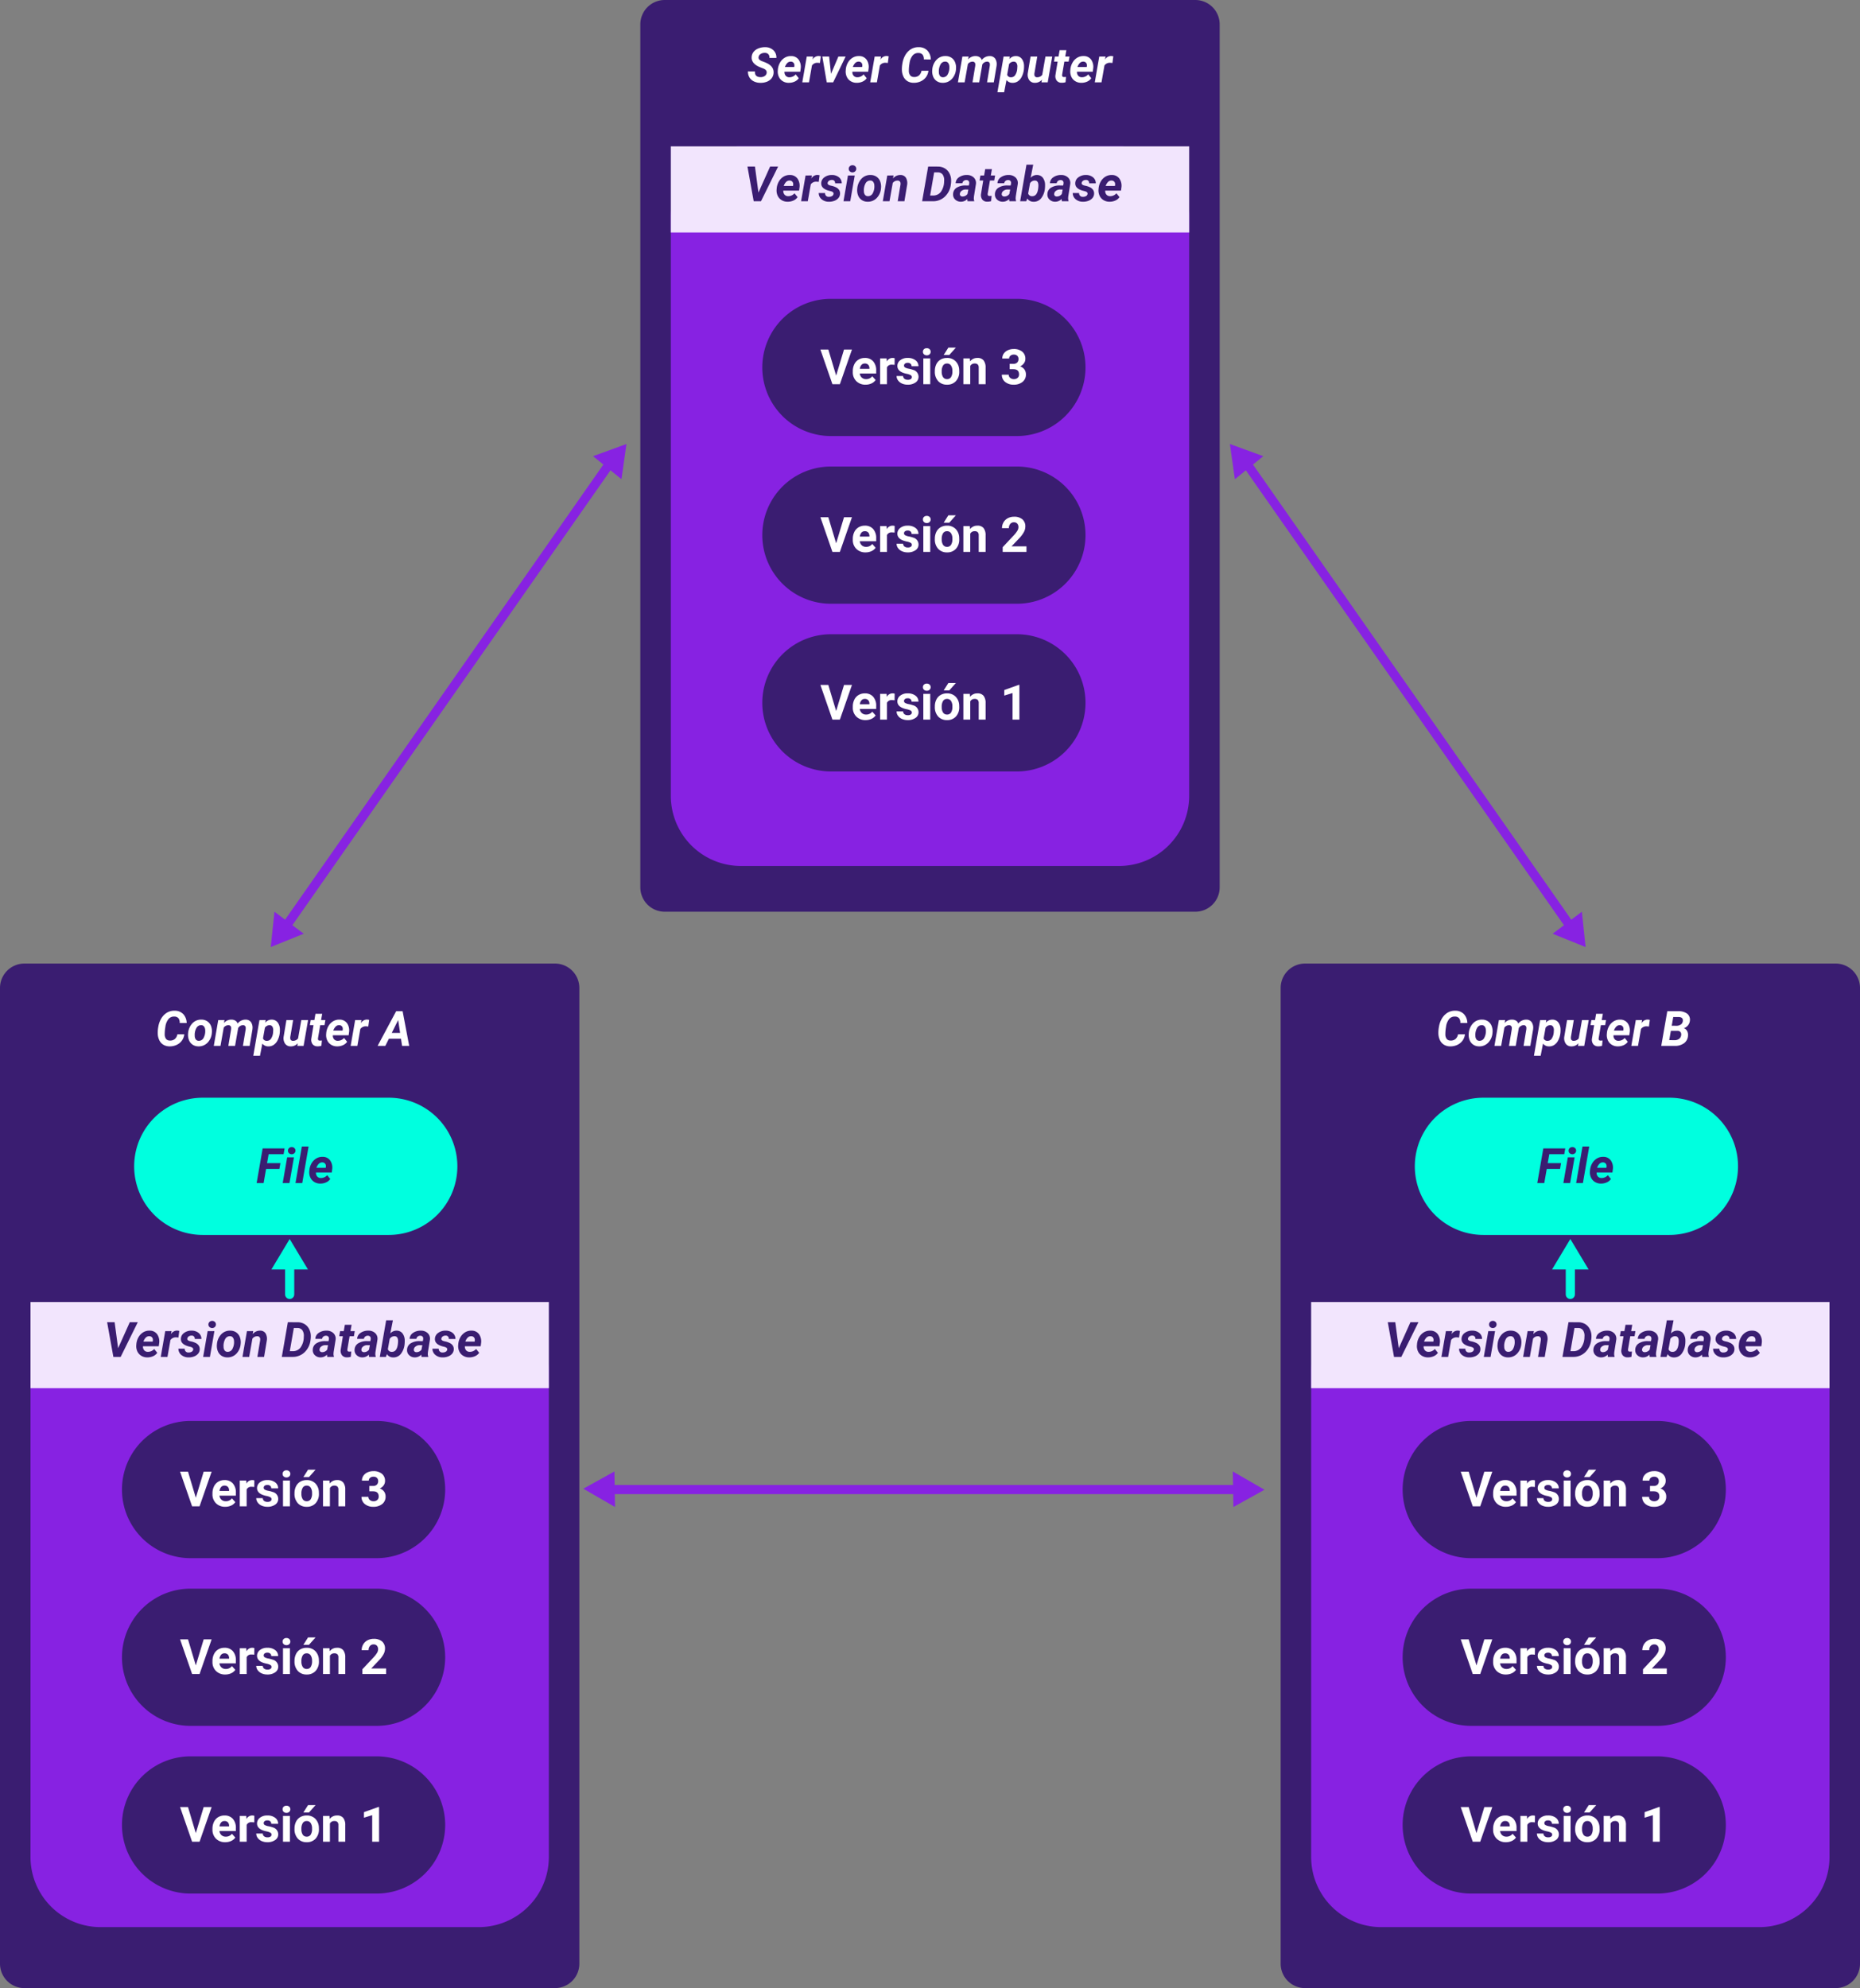 <svg xmlns="http://www.w3.org/2000/svg" width="610" height="652" viewBox="0 0 610 652">
  <rect x="0" y="0" width="610" height="652" fill="#808080" stroke="none"/>
  <g id="Grupo_1108594" data-name="Grupo 1108594" transform="translate(-495 -5533)">
    <path id="Trazado_903769" data-name="Trazado 903769" d="M8,0H182a8,8,0,0,1,8,8V291a8,8,0,0,1-8,8H8a8,8,0,0,1-8-8V8A8,8,0,0,1,8,0Z" transform="translate(705 5533)" fill="#3a1d71"/>
    <path id="Trazado_903770" data-name="Trazado 903770" d="M8,0H182a8,8,0,0,1,8,8V328a8,8,0,0,1-8,8H8a8,8,0,0,1-8-8V8A8,8,0,0,1,8,0Z" transform="translate(495 5849)" fill="#3a1d71"/>
    <path id="Trazado_903771" data-name="Trazado 903771" d="M8,0H182a8,8,0,0,1,8,8V328a8,8,0,0,1-8,8H8a8,8,0,0,1-8-8V8A8,8,0,0,1,8,0Z" transform="translate(915 5849)" fill="#3a1d71"/>
    <path id="Trazado_903772" data-name="Trazado 903772" d="M6.422-3.039q.164-.93-.914-1.422L4-5.062Q1.375-6.234,1.508-8.289a2.964,2.964,0,0,1,.625-1.687,3.758,3.758,0,0,1,1.6-1.152,5.67,5.67,0,0,1,2.227-.4,3.857,3.857,0,0,1,2.664.98,3.267,3.267,0,0,1,1,2.543H7.344A1.628,1.628,0,0,0,7-9.211a1.531,1.531,0,0,0-1.176-.445A2.37,2.37,0,0,0,4.469-9.3a1.458,1.458,0,0,0-.687,1.02Q3.633-7.43,4.922-6.93l1.031.391.594.273q2.3,1.141,2.156,3.2a3.09,3.09,0,0,1-.645,1.738A3.633,3.633,0,0,1,6.5-.2,5.565,5.565,0,0,1,4.32.164,4.873,4.873,0,0,1,2.164-.344,3.349,3.349,0,0,1,.727-1.711,3.54,3.54,0,0,1,.3-3.586l2.289.008Q2.477-1.727,4.406-1.7a2.392,2.392,0,0,0,1.375-.367A1.43,1.43,0,0,0,6.422-3.039Zm7.234,3.2a3.677,3.677,0,0,1-1.965-.543,3.292,3.292,0,0,1-1.277-1.469,4.093,4.093,0,0,1-.328-2.059l.023-.312a5.465,5.465,0,0,1,.719-2.266,4.341,4.341,0,0,1,1.547-1.59,3.827,3.827,0,0,1,2.094-.527,2.924,2.924,0,0,1,2.473,1.2,4.117,4.117,0,0,1,.637,2.962l-.125.962h-5.18a1.814,1.814,0,0,0,.4,1.313,1.521,1.521,0,0,0,1.172.508A2.7,2.7,0,0,0,15.953-2.6l1.008,1.25A3.135,3.135,0,0,1,15.586-.23,4.5,4.5,0,0,1,13.656.156Zm.7-6.945a1.565,1.565,0,0,0-1.082.383,3.363,3.363,0,0,0-.848,1.383h3.031l.047-.2a2.071,2.071,0,0,0,.008-.594,1.134,1.134,0,0,0-.383-.707A1.2,1.2,0,0,0,14.359-6.789Zm9.539.453a4.548,4.548,0,0,0-.742-.078,2.136,2.136,0,0,0-1.867.883L20.313,0h-2.2l1.469-8.453,2.07-.008-.2,1.031a2.325,2.325,0,0,1,1.969-1.2,3.214,3.214,0,0,1,.766.109Zm3.648,3.547,2.406-5.664h2.375L28.242,0H26.133L24.688-8.453h2.234ZM35.93.156a3.677,3.677,0,0,1-1.965-.543,3.292,3.292,0,0,1-1.277-1.469,4.093,4.093,0,0,1-.328-2.059l.023-.312A5.465,5.465,0,0,1,33.1-6.492a4.341,4.341,0,0,1,1.547-1.59,3.827,3.827,0,0,1,2.094-.527,2.924,2.924,0,0,1,2.473,1.2,4.117,4.117,0,0,1,.637,2.962l-.125.962h-5.18a1.814,1.814,0,0,0,.4,1.313,1.521,1.521,0,0,0,1.172.508A2.7,2.7,0,0,0,38.227-2.6l1.008,1.25A3.135,3.135,0,0,1,37.859-.23,4.5,4.5,0,0,1,35.93.156Zm.7-6.945a1.565,1.565,0,0,0-1.082.383A3.363,3.363,0,0,0,34.7-5.023h3.031l.047-.2a2.071,2.071,0,0,0,.008-.594,1.134,1.134,0,0,0-.383-.707A1.2,1.2,0,0,0,36.633-6.789Zm9.539.453a4.548,4.548,0,0,0-.742-.078,2.136,2.136,0,0,0-1.867.883L42.586,0h-2.2l1.469-8.453,2.07-.008-.2,1.031a2.325,2.325,0,0,1,1.969-1.2,3.214,3.214,0,0,1,.766.109ZM59.484-3.8a4.254,4.254,0,0,1-.8,2.09,4.375,4.375,0,0,1-1.75,1.4A5.329,5.329,0,0,1,54.6.156a3.936,3.936,0,0,1-1.961-.52A3.443,3.443,0,0,1,51.324-1.8a5.312,5.312,0,0,1-.543-2.168,10.634,10.634,0,0,1,.2-2.391A7.578,7.578,0,0,1,51.887-8.9a5.666,5.666,0,0,1,1.551-1.758,4.679,4.679,0,0,1,2.891-.875,3.839,3.839,0,0,1,2.8,1.09A4.384,4.384,0,0,1,60.266-7.5l-2.281-.008a2.391,2.391,0,0,0-.43-1.578,1.752,1.752,0,0,0-1.336-.531,2.319,2.319,0,0,0-1.926.836,5.027,5.027,0,0,0-1.012,2.555,14.155,14.155,0,0,0-.219,2.445,2.434,2.434,0,0,0,.461,1.52,1.543,1.543,0,0,0,1.18.512,2.356,2.356,0,0,0,1.676-.5,2.625,2.625,0,0,0,.832-1.535Zm5.656-4.812a3.39,3.39,0,0,1,1.926.574A3.234,3.234,0,0,1,68.254-6.5a4.762,4.762,0,0,1,.27,2.176,5.143,5.143,0,0,1-1.4,3.262A3.96,3.96,0,0,1,64.1.156,3.38,3.38,0,0,1,62.2-.41a3.222,3.222,0,0,1-1.187-1.527,4.657,4.657,0,0,1-.273-2.156,5.3,5.3,0,0,1,1.422-3.328A3.878,3.878,0,0,1,65.141-8.609ZM62.914-3.294a1.95,1.95,0,0,0,.352,1.182,1.168,1.168,0,0,0,.945.449A1.712,1.712,0,0,0,65.8-2.6a4.647,4.647,0,0,0,.539-2.531,2.122,2.122,0,0,0-.363-1.2,1.149,1.149,0,0,0-.949-.464,1.715,1.715,0,0,0-1.574.924A4.6,4.6,0,0,0,62.914-3.294Zm9.758-5.167-.18.961a3.112,3.112,0,0,1,2.477-1.109,2.379,2.379,0,0,1,1.3.359,1.679,1.679,0,0,1,.7.93,3.255,3.255,0,0,1,2.625-1.289,2.126,2.126,0,0,1,1.754.8,3.271,3.271,0,0,1,.5,2.234l-.016.2L80.922,0H78.711l.9-5.4a3.907,3.907,0,0,0,.023-.54.837.837,0,0,0-.937-.845,1.86,1.86,0,0,0-1.555.97l-.023.18L76.133,0h-2.2l.9-5.383a3.9,3.9,0,0,0,.023-.539.836.836,0,0,0-.93-.852,1.867,1.867,0,0,0-1.508.789L71.359,0h-2.2l1.461-8.453ZM90.789-4.2a6.981,6.981,0,0,1-.7,2.359,3.826,3.826,0,0,1-1.32,1.531,3.058,3.058,0,0,1-1.75.477A2.44,2.44,0,0,1,85.086-.75l-.773,4h-2.2l2.023-11.7,2.031-.008-.148.852a2.7,2.7,0,0,1,2.156-1,2.4,2.4,0,0,1,1.93.9,3.922,3.922,0,0,1,.734,2.363A9.133,9.133,0,0,1,90.789-4.2ZM88.6-4.364l.047-.751a2.089,2.089,0,0,0-.277-1.205,1,1,0,0,0-.855-.462,1.818,1.818,0,0,0-1.586.814L85.3-2.478a1.233,1.233,0,0,0,1.242.822,1.59,1.59,0,0,0,1.328-.618A4.234,4.234,0,0,0,88.6-4.364ZM96.719-.875A2.919,2.919,0,0,1,94.391.156a2.172,2.172,0,0,1-1.844-.875,3.2,3.2,0,0,1-.484-2.266l.914-5.469h2.2l-.93,5.5a2.174,2.174,0,0,0-.008.485.8.8,0,0,0,.867.806,2.014,2.014,0,0,0,1.7-.79l1.055-6h2.219L98.609,0H96.555Zm8-9.656-.367,2.078h1.406L105.469-6.8h-1.406l-.719,4.234a1.077,1.077,0,0,0,.063.609q.109.211.531.227.125.008.672-.039l-.156,1.727a3.706,3.706,0,0,1-1.266.18,1.985,1.985,0,0,1-1.617-.68,2.456,2.456,0,0,1-.437-1.8l.727-4.461h-1.2l.289-1.656h1.2l.359-2.078ZM109.586.156a3.677,3.677,0,0,1-1.965-.543,3.292,3.292,0,0,1-1.277-1.469,4.093,4.093,0,0,1-.328-2.059l.023-.312a5.465,5.465,0,0,1,.719-2.266,4.341,4.341,0,0,1,1.547-1.59,3.827,3.827,0,0,1,2.094-.527,2.924,2.924,0,0,1,2.473,1.2,4.117,4.117,0,0,1,.637,2.962l-.125.962H108.2a1.814,1.814,0,0,0,.4,1.313,1.521,1.521,0,0,0,1.172.508,2.7,2.7,0,0,0,2.109-.937l1.008,1.25A3.135,3.135,0,0,1,111.516-.23,4.5,4.5,0,0,1,109.586.156Zm.7-6.945a1.565,1.565,0,0,0-1.082.383,3.363,3.363,0,0,0-.848,1.383h3.031l.047-.2a2.071,2.071,0,0,0,.008-.594,1.134,1.134,0,0,0-.383-.707A1.2,1.2,0,0,0,110.289-6.789Zm9.539.453a4.548,4.548,0,0,0-.742-.078,2.136,2.136,0,0,0-1.867.883L116.242,0h-2.2l1.469-8.453,2.07-.008-.2,1.031a2.325,2.325,0,0,1,1.969-1.2,3.214,3.214,0,0,1,.766.109Z" transform="translate(740 5560)" fill="#fff"/>
    <path id="Trazado_903773" data-name="Trazado 903773" d="M9.438-3.8a4.254,4.254,0,0,1-.8,2.09,4.375,4.375,0,0,1-1.75,1.4A5.329,5.329,0,0,1,4.555.156a3.936,3.936,0,0,1-1.961-.52A3.443,3.443,0,0,1,1.277-1.8,5.312,5.312,0,0,1,.734-3.969a10.634,10.634,0,0,1,.2-2.391A7.578,7.578,0,0,1,1.84-8.9a5.666,5.666,0,0,1,1.551-1.758,4.679,4.679,0,0,1,2.891-.875,3.839,3.839,0,0,1,2.8,1.09A4.384,4.384,0,0,1,10.219-7.5L7.938-7.508a2.391,2.391,0,0,0-.43-1.578,1.752,1.752,0,0,0-1.336-.531,2.319,2.319,0,0,0-1.926.836A5.027,5.027,0,0,0,3.234-6.227a14.155,14.155,0,0,0-.219,2.445,2.434,2.434,0,0,0,.461,1.52,1.543,1.543,0,0,0,1.18.512,2.356,2.356,0,0,0,1.676-.5,2.625,2.625,0,0,0,.832-1.535Zm5.656-4.812a3.39,3.39,0,0,1,1.926.574A3.234,3.234,0,0,1,18.207-6.5a4.762,4.762,0,0,1,.27,2.176,5.143,5.143,0,0,1-1.4,3.262A3.96,3.96,0,0,1,14.055.156,3.38,3.38,0,0,1,12.148-.41a3.222,3.222,0,0,1-1.187-1.527,4.657,4.657,0,0,1-.273-2.156,5.3,5.3,0,0,1,1.422-3.328A3.878,3.878,0,0,1,15.094-8.609ZM12.867-3.294a1.95,1.95,0,0,0,.352,1.182,1.168,1.168,0,0,0,.945.449A1.712,1.712,0,0,0,15.758-2.6,4.647,4.647,0,0,0,16.3-5.128a2.122,2.122,0,0,0-.363-1.2,1.149,1.149,0,0,0-.949-.464,1.715,1.715,0,0,0-1.574.924A4.6,4.6,0,0,0,12.867-3.294Zm9.758-5.167-.18.961a3.112,3.112,0,0,1,2.477-1.109,2.379,2.379,0,0,1,1.3.359,1.679,1.679,0,0,1,.7.93,3.255,3.255,0,0,1,2.625-1.289,2.126,2.126,0,0,1,1.754.8,3.271,3.271,0,0,1,.5,2.234l-.016.2L30.875,0H28.664l.9-5.4a3.908,3.908,0,0,0,.023-.54.837.837,0,0,0-.937-.845,1.86,1.86,0,0,0-1.555.97l-.023.18L26.086,0h-2.2l.9-5.383a3.9,3.9,0,0,0,.023-.539.836.836,0,0,0-.93-.852,1.867,1.867,0,0,0-1.508.789L21.313,0h-2.2L20.57-8.453ZM40.742-4.2a6.981,6.981,0,0,1-.7,2.359,3.826,3.826,0,0,1-1.32,1.531,3.058,3.058,0,0,1-1.75.477A2.44,2.44,0,0,1,35.039-.75l-.773,4h-2.2l2.023-11.7,2.031-.008-.148.852a2.7,2.7,0,0,1,2.156-1,2.4,2.4,0,0,1,1.93.9,3.922,3.922,0,0,1,.734,2.363A9.132,9.132,0,0,1,40.742-4.2Zm-2.187-.16.047-.751a2.089,2.089,0,0,0-.277-1.205,1,1,0,0,0-.855-.462,1.818,1.818,0,0,0-1.586.814l-.633,3.49a1.233,1.233,0,0,0,1.242.822,1.59,1.59,0,0,0,1.328-.618A4.234,4.234,0,0,0,38.555-4.364ZM46.672-.875A2.919,2.919,0,0,1,44.344.156,2.172,2.172,0,0,1,42.5-.719a3.2,3.2,0,0,1-.484-2.266l.914-5.469h2.2l-.93,5.5a2.175,2.175,0,0,0-.008.485.8.8,0,0,0,.867.806,2.014,2.014,0,0,0,1.7-.79l1.055-6h2.219L48.563,0H46.508Zm8-9.656L54.3-8.453h1.406L55.422-6.8H54.016L53.3-2.562a1.077,1.077,0,0,0,.063.609q.109.211.531.227.125.008.672-.039L54.406-.039a3.706,3.706,0,0,1-1.266.18,1.985,1.985,0,0,1-1.617-.68,2.456,2.456,0,0,1-.437-1.8L51.813-6.8h-1.2l.289-1.656h1.2l.359-2.078ZM59.539.156a3.677,3.677,0,0,1-1.965-.543A3.292,3.292,0,0,1,56.3-1.855a4.093,4.093,0,0,1-.328-2.059l.023-.312a5.465,5.465,0,0,1,.719-2.266,4.341,4.341,0,0,1,1.547-1.59,3.827,3.827,0,0,1,2.094-.527,2.924,2.924,0,0,1,2.473,1.2,4.117,4.117,0,0,1,.637,2.962l-.125.962h-5.18a1.814,1.814,0,0,0,.4,1.313,1.521,1.521,0,0,0,1.172.508A2.7,2.7,0,0,0,61.836-2.6l1.008,1.25A3.135,3.135,0,0,1,61.469-.23,4.5,4.5,0,0,1,59.539.156Zm.7-6.945a1.565,1.565,0,0,0-1.082.383,3.363,3.363,0,0,0-.848,1.383h3.031l.047-.2A2.071,2.071,0,0,0,61.4-5.82a1.134,1.134,0,0,0-.383-.707A1.2,1.2,0,0,0,60.242-6.789Zm9.539.453a4.548,4.548,0,0,0-.742-.078,2.136,2.136,0,0,0-1.867.883L66.2,0h-2.2l1.469-8.453,2.07-.008-.2,1.031a2.325,2.325,0,0,1,1.969-1.2,3.214,3.214,0,0,1,.766.109ZM80.508-2.344H76.539L75.367,0H72.844l6.078-11.375h2.117L83.2,0H80.867Zm-3.031-1.9h2.742l-.641-4.234Z" transform="translate(546 5876)" fill="#fff"/>
    <path id="Trazado_903774" data-name="Trazado 903774" d="M9.438-3.8a4.254,4.254,0,0,1-.8,2.09,4.375,4.375,0,0,1-1.75,1.4A5.329,5.329,0,0,1,4.555.156a3.936,3.936,0,0,1-1.961-.52A3.443,3.443,0,0,1,1.277-1.8,5.312,5.312,0,0,1,.734-3.969a10.634,10.634,0,0,1,.2-2.391A7.578,7.578,0,0,1,1.84-8.9a5.666,5.666,0,0,1,1.551-1.758,4.679,4.679,0,0,1,2.891-.875,3.839,3.839,0,0,1,2.8,1.09A4.384,4.384,0,0,1,10.219-7.5L7.938-7.508a2.391,2.391,0,0,0-.43-1.578,1.752,1.752,0,0,0-1.336-.531,2.319,2.319,0,0,0-1.926.836A5.027,5.027,0,0,0,3.234-6.227a14.155,14.155,0,0,0-.219,2.445,2.434,2.434,0,0,0,.461,1.52,1.543,1.543,0,0,0,1.18.512,2.356,2.356,0,0,0,1.676-.5,2.625,2.625,0,0,0,.832-1.535Zm5.656-4.812a3.39,3.39,0,0,1,1.926.574A3.234,3.234,0,0,1,18.207-6.5a4.762,4.762,0,0,1,.27,2.176,5.143,5.143,0,0,1-1.4,3.262A3.96,3.96,0,0,1,14.055.156,3.38,3.38,0,0,1,12.148-.41a3.222,3.222,0,0,1-1.187-1.527,4.657,4.657,0,0,1-.273-2.156,5.3,5.3,0,0,1,1.422-3.328A3.878,3.878,0,0,1,15.094-8.609ZM12.867-3.294a1.95,1.95,0,0,0,.352,1.182,1.168,1.168,0,0,0,.945.449A1.712,1.712,0,0,0,15.758-2.6,4.647,4.647,0,0,0,16.3-5.128a2.122,2.122,0,0,0-.363-1.2,1.149,1.149,0,0,0-.949-.464,1.715,1.715,0,0,0-1.574.924A4.6,4.6,0,0,0,12.867-3.294Zm9.758-5.167-.18.961a3.112,3.112,0,0,1,2.477-1.109,2.379,2.379,0,0,1,1.3.359,1.679,1.679,0,0,1,.7.93,3.255,3.255,0,0,1,2.625-1.289,2.126,2.126,0,0,1,1.754.8,3.271,3.271,0,0,1,.5,2.234l-.016.2L30.875,0H28.664l.9-5.4a3.908,3.908,0,0,0,.023-.54.837.837,0,0,0-.937-.845,1.86,1.86,0,0,0-1.555.97l-.023.18L26.086,0h-2.2l.9-5.383a3.9,3.9,0,0,0,.023-.539.836.836,0,0,0-.93-.852,1.867,1.867,0,0,0-1.508.789L21.313,0h-2.2L20.57-8.453ZM40.742-4.2a6.981,6.981,0,0,1-.7,2.359,3.826,3.826,0,0,1-1.32,1.531,3.058,3.058,0,0,1-1.75.477A2.44,2.44,0,0,1,35.039-.75l-.773,4h-2.2l2.023-11.7,2.031-.008-.148.852a2.7,2.7,0,0,1,2.156-1,2.4,2.4,0,0,1,1.93.9,3.922,3.922,0,0,1,.734,2.363A9.132,9.132,0,0,1,40.742-4.2Zm-2.187-.16.047-.751a2.089,2.089,0,0,0-.277-1.205,1,1,0,0,0-.855-.462,1.818,1.818,0,0,0-1.586.814l-.633,3.49a1.233,1.233,0,0,0,1.242.822,1.59,1.59,0,0,0,1.328-.618A4.234,4.234,0,0,0,38.555-4.364ZM46.672-.875A2.919,2.919,0,0,1,44.344.156,2.172,2.172,0,0,1,42.5-.719a3.2,3.2,0,0,1-.484-2.266l.914-5.469h2.2l-.93,5.5a2.175,2.175,0,0,0-.008.485.8.8,0,0,0,.867.806,2.014,2.014,0,0,0,1.7-.79l1.055-6h2.219L48.563,0H46.508Zm8-9.656L54.3-8.453h1.406L55.422-6.8H54.016L53.3-2.562a1.077,1.077,0,0,0,.063.609q.109.211.531.227.125.008.672-.039L54.406-.039a3.706,3.706,0,0,1-1.266.18,1.985,1.985,0,0,1-1.617-.68,2.456,2.456,0,0,1-.437-1.8L51.813-6.8h-1.2l.289-1.656h1.2l.359-2.078ZM59.539.156a3.677,3.677,0,0,1-1.965-.543A3.292,3.292,0,0,1,56.3-1.855a4.093,4.093,0,0,1-.328-2.059l.023-.312a5.465,5.465,0,0,1,.719-2.266,4.341,4.341,0,0,1,1.547-1.59,3.827,3.827,0,0,1,2.094-.527,2.924,2.924,0,0,1,2.473,1.2,4.117,4.117,0,0,1,.637,2.962l-.125.962h-5.18a1.814,1.814,0,0,0,.4,1.313,1.521,1.521,0,0,0,1.172.508A2.7,2.7,0,0,0,61.836-2.6l1.008,1.25A3.135,3.135,0,0,1,61.469-.23,4.5,4.5,0,0,1,59.539.156Zm.7-6.945a1.565,1.565,0,0,0-1.082.383,3.363,3.363,0,0,0-.848,1.383h3.031l.047-.2A2.071,2.071,0,0,0,61.4-5.82a1.134,1.134,0,0,0-.383-.707A1.2,1.2,0,0,0,60.242-6.789Zm9.539.453a4.548,4.548,0,0,0-.742-.078,2.136,2.136,0,0,0-1.867.883L66.2,0h-2.2l1.469-8.453,2.07-.008-.2,1.031a2.325,2.325,0,0,1,1.969-1.2,3.214,3.214,0,0,1,.766.109ZM73.82,0,75.8-11.375l3.547.008a4.705,4.705,0,0,1,2.969.8,2.488,2.488,0,0,1,.9,2.242A2.865,2.865,0,0,1,81.219-5.8a1.911,1.911,0,0,1,1.055.879,2.63,2.63,0,0,1,.32,1.52,3.291,3.291,0,0,1-1.262,2.5A5,5,0,0,1,78.188,0Zm3.156-4.953-.539,3.07,1.8.008a2.327,2.327,0,0,0,1.414-.418,1.658,1.658,0,0,0,.68-1.129,1.4,1.4,0,0,0-.191-1.1,1.269,1.269,0,0,0-1.012-.426Zm.281-1.656,1.555.016A2.475,2.475,0,0,0,80.23-7a1.575,1.575,0,0,0,.66-1.086q.2-1.375-1.445-1.383l-1.687-.008Z" transform="translate(966 5876)" fill="#fff"/>
    <path id="Trazado_903775" data-name="Trazado 903775" d="M23,0H147a23,23,0,0,1,23,23V213a23,23,0,0,1-23,23H23A23,23,0,0,1,0,213V23A23,23,0,0,1,23,0Z" transform="translate(715 5581)" fill="#8722e2"/>
    <path id="Trazado_903776" data-name="Trazado 903776" d="M23,0H147a23,23,0,0,1,23,23V182a23,23,0,0,1-23,23H23A23,23,0,0,1,0,182V23A23,23,0,0,1,23,0Z" transform="translate(505 5960)" fill="#8722e2"/>
    <path id="Trazado_903777" data-name="Trazado 903777" d="M23,0H147a23,23,0,0,1,23,23V182a23,23,0,0,1-23,23H23A23,23,0,0,1,0,182V23A23,23,0,0,1,23,0Z" transform="translate(925 5960)" fill="#8722e2"/>
    <path id="Trazado_903778" data-name="Trazado 903778" d="M0,0H170V28.25H0Z" transform="translate(715 5581)" fill="#f2e5fd"/>
    <path id="Trazado_903779" data-name="Trazado 903779" d="M0,0H170V28.25H0Z" transform="translate(505 5960)" fill="#f2e5fd"/>
    <path id="Trazado_903780" data-name="Trazado 903780" d="M0,0H170V28.25H0Z" transform="translate(925 5960)" fill="#f2e5fd"/>
    <path id="Trazado_903781" data-name="Trazado 903781" d="M4.734-2.844l3.828-8.531h2.625L5.57,0H3.18L1.133-11.375H3.594Zm9.531,3A3.677,3.677,0,0,1,12.3-.387a3.292,3.292,0,0,1-1.277-1.469A4.093,4.093,0,0,1,10.7-3.914l.023-.312a5.465,5.465,0,0,1,.719-2.266,4.341,4.341,0,0,1,1.547-1.59,3.827,3.827,0,0,1,2.094-.527,2.924,2.924,0,0,1,2.473,1.2,4.117,4.117,0,0,1,.637,2.962l-.125.962h-5.18a1.814,1.814,0,0,0,.4,1.313,1.521,1.521,0,0,0,1.172.508A2.7,2.7,0,0,0,16.563-2.6l1.008,1.25A3.135,3.135,0,0,1,16.2-.23,4.5,4.5,0,0,1,14.266.156Zm.7-6.945a1.565,1.565,0,0,0-1.082.383,3.363,3.363,0,0,0-.848,1.383H16.07l.047-.2a2.071,2.071,0,0,0,.008-.594,1.134,1.134,0,0,0-.383-.707A1.2,1.2,0,0,0,14.969-6.789Zm9.539.453a4.548,4.548,0,0,0-.742-.078,2.136,2.136,0,0,0-1.867.883L20.922,0h-2.2l1.469-8.453,2.07-.008-.2,1.031a2.325,2.325,0,0,1,1.969-1.2,3.214,3.214,0,0,1,.766.109Zm4.852,3.953q.125-.625-.867-.906l-.711-.18q-2.523-.7-2.453-2.453a2.428,2.428,0,0,1,1.059-1.949,3.942,3.942,0,0,1,2.457-.738,3.536,3.536,0,0,1,2.313.758,2.5,2.5,0,0,1,.9,1.977l-2.187-.008a.963.963,0,0,0-1.078-1.1,1.551,1.551,0,0,0-.895.258,1.061,1.061,0,0,0-.465.7q-.117.625.945.883l.313.07a6.285,6.285,0,0,1,1.648.59,2.488,2.488,0,0,1,.879.824,2.04,2.04,0,0,1,.285,1.18,2.251,2.251,0,0,1-.52,1.406,3.18,3.18,0,0,1-1.359.93,4.736,4.736,0,0,1-1.816.3,3.568,3.568,0,0,1-2.344-.809A2.607,2.607,0,0,1,24.508-2.7l2.078.016a1.142,1.142,0,0,0,1.3,1.227,1.845,1.845,0,0,0,1-.25A.987.987,0,0,0,29.359-2.383ZM34.844,0H32.625l1.469-8.453h2.219Zm-.492-10.6a1.1,1.1,0,0,1,.344-.867,1.209,1.209,0,0,1,.867-.344,1.215,1.215,0,0,1,.867.3,1.1,1.1,0,0,1,.383.828,1.132,1.132,0,0,1-.324.844,1.215,1.215,0,0,1-.887.375,1.235,1.235,0,0,1-.863-.3A1.091,1.091,0,0,1,34.352-10.6Zm7.2,1.992a3.39,3.39,0,0,1,1.926.574A3.234,3.234,0,0,1,44.66-6.5a4.762,4.762,0,0,1,.27,2.176,5.143,5.143,0,0,1-1.4,3.262A3.96,3.96,0,0,1,40.508.156,3.38,3.38,0,0,1,38.6-.41a3.222,3.222,0,0,1-1.187-1.527,4.657,4.657,0,0,1-.273-2.156,5.3,5.3,0,0,1,1.422-3.328A3.878,3.878,0,0,1,41.547-8.609ZM39.32-3.294a1.95,1.95,0,0,0,.352,1.182,1.168,1.168,0,0,0,.945.449A1.712,1.712,0,0,0,42.211-2.6a4.647,4.647,0,0,0,.539-2.531,2.122,2.122,0,0,0-.363-1.2,1.149,1.149,0,0,0-.949-.464,1.715,1.715,0,0,0-1.574.924A4.6,4.6,0,0,0,39.32-3.294Zm9.727-5.167-.187,1A3.042,3.042,0,0,1,51.32-8.609a2.028,2.028,0,0,1,1.766.875A3.526,3.526,0,0,1,53.5-5.375L52.609,0h-2.2l.906-5.4a2.528,2.528,0,0,0,.016-.555.9.9,0,0,0-1-.82,1.9,1.9,0,0,0-1.555.8L47.719,0h-2.2l1.469-8.453ZM58.422,0,60.4-11.375l3.266.008a4.473,4.473,0,0,1,2.066.52,3.905,3.905,0,0,1,1.488,1.426,4.883,4.883,0,0,1,.688,2.094,6.911,6.911,0,0,1-.016,1.391l-.055.414a6.5,6.5,0,0,1-1.965,4.012A5.558,5.558,0,0,1,61.938,0Zm3.938-9.477-1.32,7.594.953.008a3.127,3.127,0,0,0,2.535-1.156,5.976,5.976,0,0,0,1.1-3.492l.016-.25a3.151,3.151,0,0,0-.492-1.977,1.879,1.879,0,0,0-1.539-.719ZM73.336,0a2.281,2.281,0,0,1-.086-.766,2.863,2.863,0,0,1-2.156.922,2.594,2.594,0,0,1-1.84-.723,2.186,2.186,0,0,1-.684-1.746,2.527,2.527,0,0,1,1.16-2.121A5.266,5.266,0,0,1,72.7-5.172l1.031.016.109-.508a1.764,1.764,0,0,0,.023-.492.846.846,0,0,0-.277-.574.955.955,0,0,0-.629-.215,1.345,1.345,0,0,0-.875.254,1.231,1.231,0,0,0-.461.777l-2.211.008A2.457,2.457,0,0,1,70.52-7.871a4.312,4.312,0,0,1,2.613-.738,3.117,3.117,0,0,1,2.25.855,2.5,2.5,0,0,1,.68,2.121l-.648,4.047-.039.5a2.412,2.412,0,0,0,.133.938L75.5,0Zm-1.7-1.555A2.017,2.017,0,0,0,73.3-2.383l.273-1.461-.766-.008a2.139,2.139,0,0,0-1.758.742,1.292,1.292,0,0,0-.242.633.75.75,0,0,0,.176.668A.891.891,0,0,0,71.641-1.555Zm9.672-8.977-.367,2.078h1.406L82.063-6.8H80.656l-.719,4.234A1.077,1.077,0,0,0,80-1.953q.109.211.531.227.125.008.672-.039L81.047-.039a3.706,3.706,0,0,1-1.266.18,1.985,1.985,0,0,1-1.617-.68,2.456,2.456,0,0,1-.437-1.8L78.453-6.8h-1.2l.289-1.656h1.2l.359-2.078ZM87.055,0a2.281,2.281,0,0,1-.086-.766,2.863,2.863,0,0,1-2.156.922,2.594,2.594,0,0,1-1.84-.723,2.186,2.186,0,0,1-.684-1.746,2.527,2.527,0,0,1,1.16-2.121,5.266,5.266,0,0,1,2.965-.738l1.031.016.109-.508a1.764,1.764,0,0,0,.023-.492A.846.846,0,0,0,87.3-6.73a.955.955,0,0,0-.629-.215,1.345,1.345,0,0,0-.875.254,1.231,1.231,0,0,0-.461.777l-2.211.008a2.457,2.457,0,0,1,1.113-1.965,4.312,4.312,0,0,1,2.613-.738,3.117,3.117,0,0,1,2.25.855,2.5,2.5,0,0,1,.68,2.121l-.648,4.047-.039.5a2.412,2.412,0,0,0,.133.938L89.219,0Zm-1.7-1.555a2.017,2.017,0,0,0,1.664-.828L87.3-3.844l-.766-.008a2.139,2.139,0,0,0-1.758.742,1.292,1.292,0,0,0-.242.633.75.75,0,0,0,.176.668A.891.891,0,0,0,85.359-1.555ZM98.688-4.2A6.061,6.061,0,0,1,97.469-1,3.033,3.033,0,0,1,94.922.164,2.357,2.357,0,0,1,92.891-.914L92.57,0H90.563l2.078-12h2.211L94-7.68a2.634,2.634,0,0,1,2.063-.93,2.385,2.385,0,0,1,1.926.879,3.89,3.89,0,0,1,.746,2.387A9.133,9.133,0,0,1,98.688-4.2ZM96.5-4.368A6.554,6.554,0,0,0,96.547-5.4q-.086-1.364-1.125-1.387A1.833,1.833,0,0,0,93.8-5.9L93.2-2.534a1.258,1.258,0,0,0,1.266.878q1.625.047,1.992-2.367ZM104.266,0a2.281,2.281,0,0,1-.086-.766,2.863,2.863,0,0,1-2.156.922,2.594,2.594,0,0,1-1.84-.723A2.186,2.186,0,0,1,99.5-2.312a2.527,2.527,0,0,1,1.16-2.121,5.266,5.266,0,0,1,2.965-.738l1.031.016.109-.508a1.764,1.764,0,0,0,.023-.492.846.846,0,0,0-.277-.574.955.955,0,0,0-.629-.215,1.345,1.345,0,0,0-.875.254,1.231,1.231,0,0,0-.461.777l-2.211.008a2.457,2.457,0,0,1,1.113-1.965,4.312,4.312,0,0,1,2.613-.738,3.117,3.117,0,0,1,2.25.855,2.5,2.5,0,0,1,.68,2.121l-.648,4.047-.039.5a2.412,2.412,0,0,0,.133.938L106.43,0Zm-1.7-1.555a2.017,2.017,0,0,0,1.664-.828l.273-1.461-.766-.008a2.139,2.139,0,0,0-1.758.742,1.292,1.292,0,0,0-.242.633.75.75,0,0,0,.176.668A.891.891,0,0,0,102.57-1.555Zm10.1-.828q.125-.625-.867-.906l-.711-.18q-2.523-.7-2.453-2.453A2.428,2.428,0,0,1,109.7-7.871a3.942,3.942,0,0,1,2.457-.738,3.536,3.536,0,0,1,2.313.758,2.5,2.5,0,0,1,.9,1.977l-2.187-.008a.963.963,0,0,0-1.078-1.1,1.551,1.551,0,0,0-.895.258,1.061,1.061,0,0,0-.465.7q-.117.625.945.883l.313.07a6.285,6.285,0,0,1,1.648.59,2.488,2.488,0,0,1,.879.824,2.04,2.04,0,0,1,.285,1.18,2.251,2.251,0,0,1-.52,1.406,3.18,3.18,0,0,1-1.359.93,4.736,4.736,0,0,1-1.816.3,3.568,3.568,0,0,1-2.344-.809A2.607,2.607,0,0,1,107.82-2.7l2.078.016a1.142,1.142,0,0,0,1.3,1.227,1.845,1.845,0,0,0,1-.25A.987.987,0,0,0,112.672-2.383ZM119.844.156a3.677,3.677,0,0,1-1.965-.543A3.292,3.292,0,0,1,116.6-1.855a4.093,4.093,0,0,1-.328-2.059l.023-.312a5.465,5.465,0,0,1,.719-2.266,4.341,4.341,0,0,1,1.547-1.59,3.827,3.827,0,0,1,2.094-.527,2.924,2.924,0,0,1,2.473,1.2,4.117,4.117,0,0,1,.637,2.962l-.125.962h-5.18a1.814,1.814,0,0,0,.4,1.313,1.521,1.521,0,0,0,1.172.508,2.7,2.7,0,0,0,2.109-.937l1.008,1.25A3.135,3.135,0,0,1,121.773-.23,4.5,4.5,0,0,1,119.844.156Zm.7-6.945a1.565,1.565,0,0,0-1.082.383,3.363,3.363,0,0,0-.848,1.383h3.031l.047-.2a2.071,2.071,0,0,0,.008-.594,1.134,1.134,0,0,0-.383-.707A1.2,1.2,0,0,0,120.547-6.789Z" transform="translate(739 5599)" fill="#3a1d71"/>
    <path id="Trazado_903782" data-name="Trazado 903782" d="M4.734-2.844l3.828-8.531h2.625L5.57,0H3.18L1.133-11.375H3.594Zm9.531,3A3.677,3.677,0,0,1,12.3-.387a3.292,3.292,0,0,1-1.277-1.469A4.093,4.093,0,0,1,10.7-3.914l.023-.312a5.465,5.465,0,0,1,.719-2.266,4.341,4.341,0,0,1,1.547-1.59,3.827,3.827,0,0,1,2.094-.527,2.924,2.924,0,0,1,2.473,1.2,4.117,4.117,0,0,1,.637,2.962l-.125.962h-5.18a1.814,1.814,0,0,0,.4,1.313,1.521,1.521,0,0,0,1.172.508A2.7,2.7,0,0,0,16.563-2.6l1.008,1.25A3.135,3.135,0,0,1,16.2-.23,4.5,4.5,0,0,1,14.266.156Zm.7-6.945a1.565,1.565,0,0,0-1.082.383,3.363,3.363,0,0,0-.848,1.383H16.07l.047-.2a2.071,2.071,0,0,0,.008-.594,1.134,1.134,0,0,0-.383-.707A1.2,1.2,0,0,0,14.969-6.789Zm9.539.453a4.548,4.548,0,0,0-.742-.078,2.136,2.136,0,0,0-1.867.883L20.922,0h-2.2l1.469-8.453,2.07-.008-.2,1.031a2.325,2.325,0,0,1,1.969-1.2,3.214,3.214,0,0,1,.766.109Zm4.852,3.953q.125-.625-.867-.906l-.711-.18q-2.523-.7-2.453-2.453a2.428,2.428,0,0,1,1.059-1.949,3.942,3.942,0,0,1,2.457-.738,3.536,3.536,0,0,1,2.313.758,2.5,2.5,0,0,1,.9,1.977l-2.187-.008a.963.963,0,0,0-1.078-1.1,1.551,1.551,0,0,0-.895.258,1.061,1.061,0,0,0-.465.7q-.117.625.945.883l.313.07a6.285,6.285,0,0,1,1.648.59,2.488,2.488,0,0,1,.879.824,2.04,2.04,0,0,1,.285,1.18,2.251,2.251,0,0,1-.52,1.406,3.18,3.18,0,0,1-1.359.93,4.736,4.736,0,0,1-1.816.3,3.568,3.568,0,0,1-2.344-.809A2.607,2.607,0,0,1,24.508-2.7l2.078.016a1.142,1.142,0,0,0,1.3,1.227,1.845,1.845,0,0,0,1-.25A.987.987,0,0,0,29.359-2.383ZM34.844,0H32.625l1.469-8.453h2.219Zm-.492-10.6a1.1,1.1,0,0,1,.344-.867,1.209,1.209,0,0,1,.867-.344,1.215,1.215,0,0,1,.867.3,1.1,1.1,0,0,1,.383.828,1.132,1.132,0,0,1-.324.844,1.215,1.215,0,0,1-.887.375,1.235,1.235,0,0,1-.863-.3A1.091,1.091,0,0,1,34.352-10.6Zm7.2,1.992a3.39,3.39,0,0,1,1.926.574A3.234,3.234,0,0,1,44.66-6.5a4.762,4.762,0,0,1,.27,2.176,5.143,5.143,0,0,1-1.4,3.262A3.96,3.96,0,0,1,40.508.156,3.38,3.38,0,0,1,38.6-.41a3.222,3.222,0,0,1-1.187-1.527,4.657,4.657,0,0,1-.273-2.156,5.3,5.3,0,0,1,1.422-3.328A3.878,3.878,0,0,1,41.547-8.609ZM39.32-3.294a1.95,1.95,0,0,0,.352,1.182,1.168,1.168,0,0,0,.945.449A1.712,1.712,0,0,0,42.211-2.6a4.647,4.647,0,0,0,.539-2.531,2.122,2.122,0,0,0-.363-1.2,1.149,1.149,0,0,0-.949-.464,1.715,1.715,0,0,0-1.574.924A4.6,4.6,0,0,0,39.32-3.294Zm9.727-5.167-.187,1A3.042,3.042,0,0,1,51.32-8.609a2.028,2.028,0,0,1,1.766.875A3.526,3.526,0,0,1,53.5-5.375L52.609,0h-2.2l.906-5.4a2.528,2.528,0,0,0,.016-.555.9.9,0,0,0-1-.82,1.9,1.9,0,0,0-1.555.8L47.719,0h-2.2l1.469-8.453ZM58.422,0,60.4-11.375l3.266.008a4.473,4.473,0,0,1,2.066.52,3.905,3.905,0,0,1,1.488,1.426,4.883,4.883,0,0,1,.688,2.094,6.911,6.911,0,0,1-.016,1.391l-.055.414a6.5,6.5,0,0,1-1.965,4.012A5.558,5.558,0,0,1,61.938,0Zm3.938-9.477-1.32,7.594.953.008a3.127,3.127,0,0,0,2.535-1.156,5.976,5.976,0,0,0,1.1-3.492l.016-.25a3.151,3.151,0,0,0-.492-1.977,1.879,1.879,0,0,0-1.539-.719ZM73.336,0a2.281,2.281,0,0,1-.086-.766,2.863,2.863,0,0,1-2.156.922,2.594,2.594,0,0,1-1.84-.723,2.186,2.186,0,0,1-.684-1.746,2.527,2.527,0,0,1,1.16-2.121A5.266,5.266,0,0,1,72.7-5.172l1.031.016.109-.508a1.764,1.764,0,0,0,.023-.492.846.846,0,0,0-.277-.574.955.955,0,0,0-.629-.215,1.345,1.345,0,0,0-.875.254,1.231,1.231,0,0,0-.461.777l-2.211.008A2.457,2.457,0,0,1,70.52-7.871a4.312,4.312,0,0,1,2.613-.738,3.117,3.117,0,0,1,2.25.855,2.5,2.5,0,0,1,.68,2.121l-.648,4.047-.039.5a2.412,2.412,0,0,0,.133.938L75.5,0Zm-1.7-1.555A2.017,2.017,0,0,0,73.3-2.383l.273-1.461-.766-.008a2.139,2.139,0,0,0-1.758.742,1.292,1.292,0,0,0-.242.633.75.75,0,0,0,.176.668A.891.891,0,0,0,71.641-1.555Zm9.672-8.977-.367,2.078h1.406L82.063-6.8H80.656l-.719,4.234A1.077,1.077,0,0,0,80-1.953q.109.211.531.227.125.008.672-.039L81.047-.039a3.706,3.706,0,0,1-1.266.18,1.985,1.985,0,0,1-1.617-.68,2.456,2.456,0,0,1-.437-1.8L78.453-6.8h-1.2l.289-1.656h1.2l.359-2.078ZM87.055,0a2.281,2.281,0,0,1-.086-.766,2.863,2.863,0,0,1-2.156.922,2.594,2.594,0,0,1-1.84-.723,2.186,2.186,0,0,1-.684-1.746,2.527,2.527,0,0,1,1.16-2.121,5.266,5.266,0,0,1,2.965-.738l1.031.016.109-.508a1.764,1.764,0,0,0,.023-.492A.846.846,0,0,0,87.3-6.73a.955.955,0,0,0-.629-.215,1.345,1.345,0,0,0-.875.254,1.231,1.231,0,0,0-.461.777l-2.211.008a2.457,2.457,0,0,1,1.113-1.965,4.312,4.312,0,0,1,2.613-.738,3.117,3.117,0,0,1,2.25.855,2.5,2.5,0,0,1,.68,2.121l-.648,4.047-.039.5a2.412,2.412,0,0,0,.133.938L89.219,0Zm-1.7-1.555a2.017,2.017,0,0,0,1.664-.828L87.3-3.844l-.766-.008a2.139,2.139,0,0,0-1.758.742,1.292,1.292,0,0,0-.242.633.75.75,0,0,0,.176.668A.891.891,0,0,0,85.359-1.555ZM98.688-4.2A6.061,6.061,0,0,1,97.469-1,3.033,3.033,0,0,1,94.922.164,2.357,2.357,0,0,1,92.891-.914L92.57,0H90.563l2.078-12h2.211L94-7.68a2.634,2.634,0,0,1,2.063-.93,2.385,2.385,0,0,1,1.926.879,3.89,3.89,0,0,1,.746,2.387A9.133,9.133,0,0,1,98.688-4.2ZM96.5-4.368A6.554,6.554,0,0,0,96.547-5.4q-.086-1.364-1.125-1.387A1.833,1.833,0,0,0,93.8-5.9L93.2-2.534a1.258,1.258,0,0,0,1.266.878q1.625.047,1.992-2.367ZM104.266,0a2.281,2.281,0,0,1-.086-.766,2.863,2.863,0,0,1-2.156.922,2.594,2.594,0,0,1-1.84-.723A2.186,2.186,0,0,1,99.5-2.312a2.527,2.527,0,0,1,1.16-2.121,5.266,5.266,0,0,1,2.965-.738l1.031.016.109-.508a1.764,1.764,0,0,0,.023-.492.846.846,0,0,0-.277-.574.955.955,0,0,0-.629-.215,1.345,1.345,0,0,0-.875.254,1.231,1.231,0,0,0-.461.777l-2.211.008a2.457,2.457,0,0,1,1.113-1.965,4.312,4.312,0,0,1,2.613-.738,3.117,3.117,0,0,1,2.25.855,2.5,2.5,0,0,1,.68,2.121l-.648,4.047-.039.5a2.412,2.412,0,0,0,.133.938L106.43,0Zm-1.7-1.555a2.017,2.017,0,0,0,1.664-.828l.273-1.461-.766-.008a2.139,2.139,0,0,0-1.758.742,1.292,1.292,0,0,0-.242.633.75.75,0,0,0,.176.668A.891.891,0,0,0,102.57-1.555Zm10.1-.828q.125-.625-.867-.906l-.711-.18q-2.523-.7-2.453-2.453A2.428,2.428,0,0,1,109.7-7.871a3.942,3.942,0,0,1,2.457-.738,3.536,3.536,0,0,1,2.313.758,2.5,2.5,0,0,1,.9,1.977l-2.187-.008a.963.963,0,0,0-1.078-1.1,1.551,1.551,0,0,0-.895.258,1.061,1.061,0,0,0-.465.7q-.117.625.945.883l.313.07a6.285,6.285,0,0,1,1.648.59,2.488,2.488,0,0,1,.879.824,2.04,2.04,0,0,1,.285,1.18,2.251,2.251,0,0,1-.52,1.406,3.18,3.18,0,0,1-1.359.93,4.736,4.736,0,0,1-1.816.3,3.568,3.568,0,0,1-2.344-.809A2.607,2.607,0,0,1,107.82-2.7l2.078.016a1.142,1.142,0,0,0,1.3,1.227,1.845,1.845,0,0,0,1-.25A.987.987,0,0,0,112.672-2.383ZM119.844.156a3.677,3.677,0,0,1-1.965-.543A3.292,3.292,0,0,1,116.6-1.855a4.093,4.093,0,0,1-.328-2.059l.023-.312a5.465,5.465,0,0,1,.719-2.266,4.341,4.341,0,0,1,1.547-1.59,3.827,3.827,0,0,1,2.094-.527,2.924,2.924,0,0,1,2.473,1.2,4.117,4.117,0,0,1,.637,2.962l-.125.962h-5.18a1.814,1.814,0,0,0,.4,1.313,1.521,1.521,0,0,0,1.172.508,2.7,2.7,0,0,0,2.109-.937l1.008,1.25A3.135,3.135,0,0,1,121.773-.23,4.5,4.5,0,0,1,119.844.156Zm.7-6.945a1.565,1.565,0,0,0-1.082.383,3.363,3.363,0,0,0-.848,1.383h3.031l.047-.2a2.071,2.071,0,0,0,.008-.594,1.134,1.134,0,0,0-.383-.707A1.2,1.2,0,0,0,120.547-6.789Z" transform="translate(529 5978)" fill="#3a1d71"/>
    <path id="Trazado_903783" data-name="Trazado 903783" d="M4.734-2.844l3.828-8.531h2.625L5.57,0H3.18L1.133-11.375H3.594Zm9.531,3A3.677,3.677,0,0,1,12.3-.387a3.292,3.292,0,0,1-1.277-1.469A4.093,4.093,0,0,1,10.7-3.914l.023-.312a5.465,5.465,0,0,1,.719-2.266,4.341,4.341,0,0,1,1.547-1.59,3.827,3.827,0,0,1,2.094-.527,2.924,2.924,0,0,1,2.473,1.2,4.117,4.117,0,0,1,.637,2.962l-.125.962h-5.18a1.814,1.814,0,0,0,.4,1.313,1.521,1.521,0,0,0,1.172.508A2.7,2.7,0,0,0,16.563-2.6l1.008,1.25A3.135,3.135,0,0,1,16.2-.23,4.5,4.5,0,0,1,14.266.156Zm.7-6.945a1.565,1.565,0,0,0-1.082.383,3.363,3.363,0,0,0-.848,1.383H16.07l.047-.2a2.071,2.071,0,0,0,.008-.594,1.134,1.134,0,0,0-.383-.707A1.2,1.2,0,0,0,14.969-6.789Zm9.539.453a4.548,4.548,0,0,0-.742-.078,2.136,2.136,0,0,0-1.867.883L20.922,0h-2.2l1.469-8.453,2.07-.008-.2,1.031a2.325,2.325,0,0,1,1.969-1.2,3.214,3.214,0,0,1,.766.109Zm4.852,3.953q.125-.625-.867-.906l-.711-.18q-2.523-.7-2.453-2.453a2.428,2.428,0,0,1,1.059-1.949,3.942,3.942,0,0,1,2.457-.738,3.536,3.536,0,0,1,2.313.758,2.5,2.5,0,0,1,.9,1.977l-2.187-.008a.963.963,0,0,0-1.078-1.1,1.551,1.551,0,0,0-.895.258,1.061,1.061,0,0,0-.465.7q-.117.625.945.883l.313.07a6.285,6.285,0,0,1,1.648.59,2.488,2.488,0,0,1,.879.824,2.04,2.04,0,0,1,.285,1.18,2.251,2.251,0,0,1-.52,1.406,3.18,3.18,0,0,1-1.359.93,4.736,4.736,0,0,1-1.816.3,3.568,3.568,0,0,1-2.344-.809A2.607,2.607,0,0,1,24.508-2.7l2.078.016a1.142,1.142,0,0,0,1.3,1.227,1.845,1.845,0,0,0,1-.25A.987.987,0,0,0,29.359-2.383ZM34.844,0H32.625l1.469-8.453h2.219Zm-.492-10.6a1.1,1.1,0,0,1,.344-.867,1.209,1.209,0,0,1,.867-.344,1.215,1.215,0,0,1,.867.3,1.1,1.1,0,0,1,.383.828,1.132,1.132,0,0,1-.324.844,1.215,1.215,0,0,1-.887.375,1.235,1.235,0,0,1-.863-.3A1.091,1.091,0,0,1,34.352-10.6Zm7.2,1.992a3.39,3.39,0,0,1,1.926.574A3.234,3.234,0,0,1,44.66-6.5a4.762,4.762,0,0,1,.27,2.176,5.143,5.143,0,0,1-1.4,3.262A3.96,3.96,0,0,1,40.508.156,3.38,3.38,0,0,1,38.6-.41a3.222,3.222,0,0,1-1.187-1.527,4.657,4.657,0,0,1-.273-2.156,5.3,5.3,0,0,1,1.422-3.328A3.878,3.878,0,0,1,41.547-8.609ZM39.32-3.294a1.95,1.95,0,0,0,.352,1.182,1.168,1.168,0,0,0,.945.449A1.712,1.712,0,0,0,42.211-2.6a4.647,4.647,0,0,0,.539-2.531,2.122,2.122,0,0,0-.363-1.2,1.149,1.149,0,0,0-.949-.464,1.715,1.715,0,0,0-1.574.924A4.6,4.6,0,0,0,39.32-3.294Zm9.727-5.167-.187,1A3.042,3.042,0,0,1,51.32-8.609a2.028,2.028,0,0,1,1.766.875A3.526,3.526,0,0,1,53.5-5.375L52.609,0h-2.2l.906-5.4a2.528,2.528,0,0,0,.016-.555.9.9,0,0,0-1-.82,1.9,1.9,0,0,0-1.555.8L47.719,0h-2.2l1.469-8.453ZM58.422,0,60.4-11.375l3.266.008a4.473,4.473,0,0,1,2.066.52,3.905,3.905,0,0,1,1.488,1.426,4.883,4.883,0,0,1,.688,2.094,6.911,6.911,0,0,1-.016,1.391l-.055.414a6.5,6.5,0,0,1-1.965,4.012A5.558,5.558,0,0,1,61.938,0Zm3.938-9.477-1.32,7.594.953.008a3.127,3.127,0,0,0,2.535-1.156,5.976,5.976,0,0,0,1.1-3.492l.016-.25a3.151,3.151,0,0,0-.492-1.977,1.879,1.879,0,0,0-1.539-.719ZM73.336,0a2.281,2.281,0,0,1-.086-.766,2.863,2.863,0,0,1-2.156.922,2.594,2.594,0,0,1-1.84-.723,2.186,2.186,0,0,1-.684-1.746,2.527,2.527,0,0,1,1.16-2.121A5.266,5.266,0,0,1,72.7-5.172l1.031.016.109-.508a1.764,1.764,0,0,0,.023-.492.846.846,0,0,0-.277-.574.955.955,0,0,0-.629-.215,1.345,1.345,0,0,0-.875.254,1.231,1.231,0,0,0-.461.777l-2.211.008A2.457,2.457,0,0,1,70.52-7.871a4.312,4.312,0,0,1,2.613-.738,3.117,3.117,0,0,1,2.25.855,2.5,2.5,0,0,1,.68,2.121l-.648,4.047-.039.5a2.412,2.412,0,0,0,.133.938L75.5,0Zm-1.7-1.555A2.017,2.017,0,0,0,73.3-2.383l.273-1.461-.766-.008a2.139,2.139,0,0,0-1.758.742,1.292,1.292,0,0,0-.242.633.75.75,0,0,0,.176.668A.891.891,0,0,0,71.641-1.555Zm9.672-8.977-.367,2.078h1.406L82.063-6.8H80.656l-.719,4.234A1.077,1.077,0,0,0,80-1.953q.109.211.531.227.125.008.672-.039L81.047-.039a3.706,3.706,0,0,1-1.266.18,1.985,1.985,0,0,1-1.617-.68,2.456,2.456,0,0,1-.437-1.8L78.453-6.8h-1.2l.289-1.656h1.2l.359-2.078ZM87.055,0a2.281,2.281,0,0,1-.086-.766,2.863,2.863,0,0,1-2.156.922,2.594,2.594,0,0,1-1.84-.723,2.186,2.186,0,0,1-.684-1.746,2.527,2.527,0,0,1,1.16-2.121,5.266,5.266,0,0,1,2.965-.738l1.031.016.109-.508a1.764,1.764,0,0,0,.023-.492A.846.846,0,0,0,87.3-6.73a.955.955,0,0,0-.629-.215,1.345,1.345,0,0,0-.875.254,1.231,1.231,0,0,0-.461.777l-2.211.008a2.457,2.457,0,0,1,1.113-1.965,4.312,4.312,0,0,1,2.613-.738,3.117,3.117,0,0,1,2.25.855,2.5,2.5,0,0,1,.68,2.121l-.648,4.047-.039.5a2.412,2.412,0,0,0,.133.938L89.219,0Zm-1.7-1.555a2.017,2.017,0,0,0,1.664-.828L87.3-3.844l-.766-.008a2.139,2.139,0,0,0-1.758.742,1.292,1.292,0,0,0-.242.633.75.75,0,0,0,.176.668A.891.891,0,0,0,85.359-1.555ZM98.688-4.2A6.061,6.061,0,0,1,97.469-1,3.033,3.033,0,0,1,94.922.164,2.357,2.357,0,0,1,92.891-.914L92.57,0H90.563l2.078-12h2.211L94-7.68a2.634,2.634,0,0,1,2.063-.93,2.385,2.385,0,0,1,1.926.879,3.89,3.89,0,0,1,.746,2.387A9.133,9.133,0,0,1,98.688-4.2ZM96.5-4.368A6.554,6.554,0,0,0,96.547-5.4q-.086-1.364-1.125-1.387A1.833,1.833,0,0,0,93.8-5.9L93.2-2.534a1.258,1.258,0,0,0,1.266.878q1.625.047,1.992-2.367ZM104.266,0a2.281,2.281,0,0,1-.086-.766,2.863,2.863,0,0,1-2.156.922,2.594,2.594,0,0,1-1.84-.723A2.186,2.186,0,0,1,99.5-2.312a2.527,2.527,0,0,1,1.16-2.121,5.266,5.266,0,0,1,2.965-.738l1.031.016.109-.508a1.764,1.764,0,0,0,.023-.492.846.846,0,0,0-.277-.574.955.955,0,0,0-.629-.215,1.345,1.345,0,0,0-.875.254,1.231,1.231,0,0,0-.461.777l-2.211.008a2.457,2.457,0,0,1,1.113-1.965,4.312,4.312,0,0,1,2.613-.738,3.117,3.117,0,0,1,2.25.855,2.5,2.5,0,0,1,.68,2.121l-.648,4.047-.039.5a2.412,2.412,0,0,0,.133.938L106.43,0Zm-1.7-1.555a2.017,2.017,0,0,0,1.664-.828l.273-1.461-.766-.008a2.139,2.139,0,0,0-1.758.742,1.292,1.292,0,0,0-.242.633.75.75,0,0,0,.176.668A.891.891,0,0,0,102.57-1.555Zm10.1-.828q.125-.625-.867-.906l-.711-.18q-2.523-.7-2.453-2.453A2.428,2.428,0,0,1,109.7-7.871a3.942,3.942,0,0,1,2.457-.738,3.536,3.536,0,0,1,2.313.758,2.5,2.5,0,0,1,.9,1.977l-2.187-.008a.963.963,0,0,0-1.078-1.1,1.551,1.551,0,0,0-.895.258,1.061,1.061,0,0,0-.465.7q-.117.625.945.883l.313.07a6.285,6.285,0,0,1,1.648.59,2.488,2.488,0,0,1,.879.824,2.04,2.04,0,0,1,.285,1.18,2.251,2.251,0,0,1-.52,1.406,3.18,3.18,0,0,1-1.359.93,4.736,4.736,0,0,1-1.816.3,3.568,3.568,0,0,1-2.344-.809A2.607,2.607,0,0,1,107.82-2.7l2.078.016a1.142,1.142,0,0,0,1.3,1.227,1.845,1.845,0,0,0,1-.25A.987.987,0,0,0,112.672-2.383ZM119.844.156a3.677,3.677,0,0,1-1.965-.543A3.292,3.292,0,0,1,116.6-1.855a4.093,4.093,0,0,1-.328-2.059l.023-.312a5.465,5.465,0,0,1,.719-2.266,4.341,4.341,0,0,1,1.547-1.59,3.827,3.827,0,0,1,2.094-.527,2.924,2.924,0,0,1,2.473,1.2,4.117,4.117,0,0,1,.637,2.962l-.125.962h-5.18a1.814,1.814,0,0,0,.4,1.313,1.521,1.521,0,0,0,1.172.508,2.7,2.7,0,0,0,2.109-.937l1.008,1.25A3.135,3.135,0,0,1,121.773-.23,4.5,4.5,0,0,1,119.844.156Zm.7-6.945a1.565,1.565,0,0,0-1.082.383,3.363,3.363,0,0,0-.848,1.383h3.031l.047-.2a2.071,2.071,0,0,0,.008-.594,1.134,1.134,0,0,0-.383-.707A1.2,1.2,0,0,0,120.547-6.789Z" transform="translate(949 5978)" fill="#3a1d71"/>
    <path id="Trazado_903784" data-name="Trazado 903784" d="M22.5,0h61a22.5,22.5,0,0,1,0,45h-61a22.5,22.5,0,0,1,0-45Z" transform="translate(745 5631)" fill="#3a1d71"/>
    <path id="Trazado_903802" data-name="Trazado 903802" d="M22.5,0h61a22.5,22.5,0,0,1,0,45h-61a22.5,22.5,0,0,1,0-45Z" transform="translate(535 5999)" fill="#3a1d71"/>
    <path id="Trazado_903803" data-name="Trazado 903803" d="M22.5,0h61a22.5,22.5,0,0,1,0,45h-61a22.5,22.5,0,0,1,0-45Z" transform="translate(955 5999)" fill="#3a1d71"/>
    <path id="Trazado_903785" data-name="Trazado 903785" d="M22.5,0h61a22.5,22.5,0,0,1,0,45h-61a22.5,22.5,0,0,1,0-45Z" transform="translate(745 5686)" fill="#3a1d71"/>
    <path id="Trazado_903809" data-name="Trazado 903809" d="M22.5,0h61a22.5,22.5,0,0,1,0,45h-61a22.5,22.5,0,0,1,0-45Z" transform="translate(535 6054)" fill="#3a1d71"/>
    <path id="Trazado_903810" data-name="Trazado 903810" d="M22.5,0h61a22.5,22.5,0,0,1,0,45h-61a22.5,22.5,0,0,1,0-45Z" transform="translate(955 6054)" fill="#3a1d71"/>
    <path id="Trazado_903786" data-name="Trazado 903786" d="M22.5,0h61a22.5,22.5,0,0,1,0,45h-61a22.5,22.5,0,0,1,0-45Z" transform="translate(745 5741)" fill="#3a1d71"/>
    <path id="Trazado_903813" data-name="Trazado 903813" d="M22.5,0h61a22.5,22.5,0,0,1,0,45h-61a22.5,22.5,0,0,1,0-45Z" transform="translate(535 6109)" fill="#3a1d71"/>
    <path id="Trazado_903814" data-name="Trazado 903814" d="M22.5,0h61a22.5,22.5,0,0,1,0,45h-61a22.5,22.5,0,0,1,0-45Z" transform="translate(955 6109)" fill="#3a1d71"/>
    <path id="Trazado_903787" data-name="Trazado 903787" d="M5.219-2.82,7.8-11.375h2.609L6.445,0H4L.055-11.375h2.6ZM14.875.156A4.15,4.15,0,0,1,11.848-.984,4.054,4.054,0,0,1,10.68-4.023v-.219a5.106,5.106,0,0,1,.492-2.277,3.612,3.612,0,0,1,1.395-1.547,3.914,3.914,0,0,1,2.059-.543,3.508,3.508,0,0,1,2.73,1.094,4.444,4.444,0,0,1,1,3.1v.922H12.969a2.1,2.1,0,0,0,.66,1.328,2,2,0,0,0,1.395.5,2.437,2.437,0,0,0,2.039-.945l1.109,1.242A3.389,3.389,0,0,1,16.8-.246,4.511,4.511,0,0,1,14.875.156Zm-.258-6.945a1.411,1.411,0,0,0-1.09.455,2.357,2.357,0,0,0-.535,1.3h3.141v-.181a1.681,1.681,0,0,0-.406-1.165A1.456,1.456,0,0,0,14.617-6.789Zm9.766.453A6.134,6.134,0,0,0,23.57-6.4a1.654,1.654,0,0,0-1.68.867V0H19.633V-8.453h2.133l.063,1.008a2.092,2.092,0,0,1,1.883-1.164,2.366,2.366,0,0,1,.7.1Zm5.664,4a.727.727,0,0,0-.41-.652,4.659,4.659,0,0,0-1.316-.426Q25.3-4.047,25.3-5.977a2.323,2.323,0,0,1,.934-1.879,3.766,3.766,0,0,1,2.441-.754,4.053,4.053,0,0,1,2.574.758,2.388,2.388,0,0,1,.965,1.969H29.961a1.092,1.092,0,0,0-.312-.8A1.322,1.322,0,0,0,28.672-7a1.351,1.351,0,0,0-.883.258.814.814,0,0,0-.312.656.7.7,0,0,0,.355.605,3.657,3.657,0,0,0,1.2.4,9.8,9.8,0,0,1,1.422.379A2.336,2.336,0,0,1,32.242-2.43,2.2,2.2,0,0,1,31.25-.559a4.28,4.28,0,0,1-2.562.715A4.47,4.47,0,0,1,26.8-.223a3.166,3.166,0,0,1-1.293-1.039,2.414,2.414,0,0,1-.469-1.426H27.18a1.179,1.179,0,0,0,.445.922,1.766,1.766,0,0,0,1.109.32,1.635,1.635,0,0,0,.98-.246A.766.766,0,0,0,30.047-2.336ZM36.078,0H33.813V-8.453h2.266Zm-2.4-10.641a1.112,1.112,0,0,1,.34-.836,1.277,1.277,0,0,1,.926-.328,1.28,1.28,0,0,1,.922.328,1.105,1.105,0,0,1,.344.836,1.108,1.108,0,0,1-.348.844,1.283,1.283,0,0,1-.918.328,1.283,1.283,0,0,1-.918-.328A1.108,1.108,0,0,1,33.68-10.641ZM37.586-4.3a5.013,5.013,0,0,1,.484-2.242A3.546,3.546,0,0,1,39.465-8.07a4.069,4.069,0,0,1,2.113-.539,3.849,3.849,0,0,1,2.793,1.047,4.2,4.2,0,0,1,1.207,2.844l.016.578A4.418,4.418,0,0,1,44.508-1.02,3.775,3.775,0,0,1,41.594.156a3.793,3.793,0,0,1-2.918-1.172A4.5,4.5,0,0,1,37.586-4.2Zm2.258.16A3.16,3.16,0,0,0,40.3-2.3a1.5,1.5,0,0,0,1.3.638,1.5,1.5,0,0,0,1.281-.63,3.457,3.457,0,0,0,.461-2.015,3.128,3.128,0,0,0-.461-1.831,1.5,1.5,0,0,0-1.3-.649,1.474,1.474,0,0,0-1.281.646A3.516,3.516,0,0,0,39.844-4.144ZM42.023-12h2.461L42.32-9.578H40.484Zm7.039,3.547.07.977a2.951,2.951,0,0,1,2.43-1.133,2.453,2.453,0,0,1,2,.789,3.682,3.682,0,0,1,.672,2.359V0H51.977V-5.419a1.47,1.47,0,0,0-.312-1.045,1.4,1.4,0,0,0-1.039-.325,1.553,1.553,0,0,0-1.43.814V0H46.938V-8.453Zm13.07,1.766h1.2a1.7,1.7,0,0,0,1.273-.43,1.575,1.575,0,0,0,.414-1.141,1.392,1.392,0,0,0-.41-1.07,1.59,1.59,0,0,0-1.129-.383,1.666,1.666,0,0,0-1.086.355,1.137,1.137,0,0,0-.437.926H59.7a2.777,2.777,0,0,1,.48-1.6,3.2,3.2,0,0,1,1.344-1.105,4.485,4.485,0,0,1,1.9-.4,4.253,4.253,0,0,1,2.828.863,2.945,2.945,0,0,1,1.023,2.379A2.394,2.394,0,0,1,66.8-6.852a3.1,3.1,0,0,1-1.25,1.008,2.826,2.826,0,0,1,1.434,1.031,2.8,2.8,0,0,1,.473,1.625,2.994,2.994,0,0,1-1.105,2.43A4.445,4.445,0,0,1,63.43.156a4.214,4.214,0,0,1-2.785-.9,2.934,2.934,0,0,1-1.082-2.375H61.82A1.308,1.308,0,0,0,62.3-2.07a1.771,1.771,0,0,0,1.184.406,1.779,1.779,0,0,0,1.262-.426A1.47,1.47,0,0,0,65.2-3.219q0-1.7-1.875-1.7h-1.2Z" transform="translate(764 5659)" fill="#fff"/>
    <path id="Trazado_903804" data-name="Trazado 903804" d="M5.219-2.82,7.8-11.375h2.609L6.445,0H4L.055-11.375h2.6ZM14.875.156A4.15,4.15,0,0,1,11.848-.984,4.054,4.054,0,0,1,10.68-4.023v-.219a5.106,5.106,0,0,1,.492-2.277,3.612,3.612,0,0,1,1.395-1.547,3.914,3.914,0,0,1,2.059-.543,3.508,3.508,0,0,1,2.73,1.094,4.444,4.444,0,0,1,1,3.1v.922H12.969a2.1,2.1,0,0,0,.66,1.328,2,2,0,0,0,1.395.5,2.437,2.437,0,0,0,2.039-.945l1.109,1.242A3.389,3.389,0,0,1,16.8-.246,4.511,4.511,0,0,1,14.875.156Zm-.258-6.945a1.411,1.411,0,0,0-1.09.455,2.357,2.357,0,0,0-.535,1.3h3.141v-.181a1.681,1.681,0,0,0-.406-1.165A1.456,1.456,0,0,0,14.617-6.789Zm9.766.453A6.134,6.134,0,0,0,23.57-6.4a1.654,1.654,0,0,0-1.68.867V0H19.633V-8.453h2.133l.063,1.008a2.092,2.092,0,0,1,1.883-1.164,2.366,2.366,0,0,1,.7.1Zm5.664,4a.727.727,0,0,0-.41-.652,4.659,4.659,0,0,0-1.316-.426Q25.3-4.047,25.3-5.977a2.323,2.323,0,0,1,.934-1.879,3.766,3.766,0,0,1,2.441-.754,4.053,4.053,0,0,1,2.574.758,2.388,2.388,0,0,1,.965,1.969H29.961a1.092,1.092,0,0,0-.312-.8A1.322,1.322,0,0,0,28.672-7a1.351,1.351,0,0,0-.883.258.814.814,0,0,0-.312.656.7.7,0,0,0,.355.605,3.657,3.657,0,0,0,1.2.4,9.8,9.8,0,0,1,1.422.379A2.336,2.336,0,0,1,32.242-2.43,2.2,2.2,0,0,1,31.25-.559a4.28,4.28,0,0,1-2.562.715A4.47,4.47,0,0,1,26.8-.223a3.166,3.166,0,0,1-1.293-1.039,2.414,2.414,0,0,1-.469-1.426H27.18a1.179,1.179,0,0,0,.445.922,1.766,1.766,0,0,0,1.109.32,1.635,1.635,0,0,0,.98-.246A.766.766,0,0,0,30.047-2.336ZM36.078,0H33.813V-8.453h2.266Zm-2.4-10.641a1.112,1.112,0,0,1,.34-.836,1.277,1.277,0,0,1,.926-.328,1.28,1.28,0,0,1,.922.328,1.105,1.105,0,0,1,.344.836,1.108,1.108,0,0,1-.348.844,1.283,1.283,0,0,1-.918.328,1.283,1.283,0,0,1-.918-.328A1.108,1.108,0,0,1,33.68-10.641ZM37.586-4.3a5.013,5.013,0,0,1,.484-2.242A3.546,3.546,0,0,1,39.465-8.07a4.069,4.069,0,0,1,2.113-.539,3.849,3.849,0,0,1,2.793,1.047,4.2,4.2,0,0,1,1.207,2.844l.016.578A4.418,4.418,0,0,1,44.508-1.02,3.775,3.775,0,0,1,41.594.156a3.793,3.793,0,0,1-2.918-1.172A4.5,4.5,0,0,1,37.586-4.2Zm2.258.16A3.16,3.16,0,0,0,40.3-2.3a1.5,1.5,0,0,0,1.3.638,1.5,1.5,0,0,0,1.281-.63,3.457,3.457,0,0,0,.461-2.015,3.128,3.128,0,0,0-.461-1.831,1.5,1.5,0,0,0-1.3-.649,1.474,1.474,0,0,0-1.281.646A3.516,3.516,0,0,0,39.844-4.144ZM42.023-12h2.461L42.32-9.578H40.484Zm7.039,3.547.07.977a2.951,2.951,0,0,1,2.43-1.133,2.453,2.453,0,0,1,2,.789,3.682,3.682,0,0,1,.672,2.359V0H51.977V-5.419a1.47,1.47,0,0,0-.312-1.045,1.4,1.4,0,0,0-1.039-.325,1.553,1.553,0,0,0-1.43.814V0H46.938V-8.453Zm13.07,1.766h1.2a1.7,1.7,0,0,0,1.273-.43,1.575,1.575,0,0,0,.414-1.141,1.392,1.392,0,0,0-.41-1.07,1.59,1.59,0,0,0-1.129-.383,1.666,1.666,0,0,0-1.086.355,1.137,1.137,0,0,0-.437.926H59.7a2.777,2.777,0,0,1,.48-1.6,3.2,3.2,0,0,1,1.344-1.105,4.485,4.485,0,0,1,1.9-.4,4.253,4.253,0,0,1,2.828.863,2.945,2.945,0,0,1,1.023,2.379A2.394,2.394,0,0,1,66.8-6.852a3.1,3.1,0,0,1-1.25,1.008,2.826,2.826,0,0,1,1.434,1.031,2.8,2.8,0,0,1,.473,1.625,2.994,2.994,0,0,1-1.105,2.43A4.445,4.445,0,0,1,63.43.156a4.214,4.214,0,0,1-2.785-.9,2.934,2.934,0,0,1-1.082-2.375H61.82A1.308,1.308,0,0,0,62.3-2.07a1.771,1.771,0,0,0,1.184.406,1.779,1.779,0,0,0,1.262-.426A1.47,1.47,0,0,0,65.2-3.219q0-1.7-1.875-1.7h-1.2Z" transform="translate(554 6027)" fill="#fff"/>
    <path id="Trazado_903805" data-name="Trazado 903805" d="M5.219-2.82,7.8-11.375h2.609L6.445,0H4L.055-11.375h2.6ZM14.875.156A4.15,4.15,0,0,1,11.848-.984,4.054,4.054,0,0,1,10.68-4.023v-.219a5.106,5.106,0,0,1,.492-2.277,3.612,3.612,0,0,1,1.395-1.547,3.914,3.914,0,0,1,2.059-.543,3.508,3.508,0,0,1,2.73,1.094,4.444,4.444,0,0,1,1,3.1v.922H12.969a2.1,2.1,0,0,0,.66,1.328,2,2,0,0,0,1.395.5,2.437,2.437,0,0,0,2.039-.945l1.109,1.242A3.389,3.389,0,0,1,16.8-.246,4.511,4.511,0,0,1,14.875.156Zm-.258-6.945a1.411,1.411,0,0,0-1.09.455,2.357,2.357,0,0,0-.535,1.3h3.141v-.181a1.681,1.681,0,0,0-.406-1.165A1.456,1.456,0,0,0,14.617-6.789Zm9.766.453A6.134,6.134,0,0,0,23.57-6.4a1.654,1.654,0,0,0-1.68.867V0H19.633V-8.453h2.133l.063,1.008a2.092,2.092,0,0,1,1.883-1.164,2.366,2.366,0,0,1,.7.1Zm5.664,4a.727.727,0,0,0-.41-.652,4.659,4.659,0,0,0-1.316-.426Q25.3-4.047,25.3-5.977a2.323,2.323,0,0,1,.934-1.879,3.766,3.766,0,0,1,2.441-.754,4.053,4.053,0,0,1,2.574.758,2.388,2.388,0,0,1,.965,1.969H29.961a1.092,1.092,0,0,0-.312-.8A1.322,1.322,0,0,0,28.672-7a1.351,1.351,0,0,0-.883.258.814.814,0,0,0-.312.656.7.7,0,0,0,.355.605,3.657,3.657,0,0,0,1.2.4,9.8,9.8,0,0,1,1.422.379A2.336,2.336,0,0,1,32.242-2.43,2.2,2.2,0,0,1,31.25-.559a4.28,4.28,0,0,1-2.562.715A4.47,4.47,0,0,1,26.8-.223a3.166,3.166,0,0,1-1.293-1.039,2.414,2.414,0,0,1-.469-1.426H27.18a1.179,1.179,0,0,0,.445.922,1.766,1.766,0,0,0,1.109.32,1.635,1.635,0,0,0,.98-.246A.766.766,0,0,0,30.047-2.336ZM36.078,0H33.813V-8.453h2.266Zm-2.4-10.641a1.112,1.112,0,0,1,.34-.836,1.277,1.277,0,0,1,.926-.328,1.28,1.28,0,0,1,.922.328,1.105,1.105,0,0,1,.344.836,1.108,1.108,0,0,1-.348.844,1.283,1.283,0,0,1-.918.328,1.283,1.283,0,0,1-.918-.328A1.108,1.108,0,0,1,33.68-10.641ZM37.586-4.3a5.013,5.013,0,0,1,.484-2.242A3.546,3.546,0,0,1,39.465-8.07a4.069,4.069,0,0,1,2.113-.539,3.849,3.849,0,0,1,2.793,1.047,4.2,4.2,0,0,1,1.207,2.844l.016.578A4.418,4.418,0,0,1,44.508-1.02,3.775,3.775,0,0,1,41.594.156a3.793,3.793,0,0,1-2.918-1.172A4.5,4.5,0,0,1,37.586-4.2Zm2.258.16A3.16,3.16,0,0,0,40.3-2.3a1.5,1.5,0,0,0,1.3.638,1.5,1.5,0,0,0,1.281-.63,3.457,3.457,0,0,0,.461-2.015,3.128,3.128,0,0,0-.461-1.831,1.5,1.5,0,0,0-1.3-.649,1.474,1.474,0,0,0-1.281.646A3.516,3.516,0,0,0,39.844-4.144ZM42.023-12h2.461L42.32-9.578H40.484Zm7.039,3.547.07.977a2.951,2.951,0,0,1,2.43-1.133,2.453,2.453,0,0,1,2,.789,3.682,3.682,0,0,1,.672,2.359V0H51.977V-5.419a1.47,1.47,0,0,0-.312-1.045,1.4,1.4,0,0,0-1.039-.325,1.553,1.553,0,0,0-1.43.814V0H46.938V-8.453Zm13.07,1.766h1.2a1.7,1.7,0,0,0,1.273-.43,1.575,1.575,0,0,0,.414-1.141,1.392,1.392,0,0,0-.41-1.07,1.59,1.59,0,0,0-1.129-.383,1.666,1.666,0,0,0-1.086.355,1.137,1.137,0,0,0-.437.926H59.7a2.777,2.777,0,0,1,.48-1.6,3.2,3.2,0,0,1,1.344-1.105,4.485,4.485,0,0,1,1.9-.4,4.253,4.253,0,0,1,2.828.863,2.945,2.945,0,0,1,1.023,2.379A2.394,2.394,0,0,1,66.8-6.852a3.1,3.1,0,0,1-1.25,1.008,2.826,2.826,0,0,1,1.434,1.031,2.8,2.8,0,0,1,.473,1.625,2.994,2.994,0,0,1-1.105,2.43A4.445,4.445,0,0,1,63.43.156a4.214,4.214,0,0,1-2.785-.9,2.934,2.934,0,0,1-1.082-2.375H61.82A1.308,1.308,0,0,0,62.3-2.07a1.771,1.771,0,0,0,1.184.406,1.779,1.779,0,0,0,1.262-.426A1.47,1.47,0,0,0,65.2-3.219q0-1.7-1.875-1.7h-1.2Z" transform="translate(974 6027)" fill="#fff"/>
    <path id="Trazado_903788" data-name="Trazado 903788" d="M5.219-2.82,7.8-11.375h2.609L6.445,0H4L.055-11.375h2.6ZM14.875.156A4.15,4.15,0,0,1,11.848-.984,4.054,4.054,0,0,1,10.68-4.023v-.219a5.106,5.106,0,0,1,.492-2.277,3.612,3.612,0,0,1,1.395-1.547,3.914,3.914,0,0,1,2.059-.543,3.508,3.508,0,0,1,2.73,1.094,4.444,4.444,0,0,1,1,3.1v.922H12.969a2.1,2.1,0,0,0,.66,1.328,2,2,0,0,0,1.395.5,2.437,2.437,0,0,0,2.039-.945l1.109,1.242A3.389,3.389,0,0,1,16.8-.246,4.511,4.511,0,0,1,14.875.156Zm-.258-6.945a1.411,1.411,0,0,0-1.09.455,2.357,2.357,0,0,0-.535,1.3h3.141v-.181a1.681,1.681,0,0,0-.406-1.165A1.456,1.456,0,0,0,14.617-6.789Zm9.766.453A6.134,6.134,0,0,0,23.57-6.4a1.654,1.654,0,0,0-1.68.867V0H19.633V-8.453h2.133l.063,1.008a2.092,2.092,0,0,1,1.883-1.164,2.366,2.366,0,0,1,.7.1Zm5.664,4a.727.727,0,0,0-.41-.652,4.659,4.659,0,0,0-1.316-.426Q25.3-4.047,25.3-5.977a2.323,2.323,0,0,1,.934-1.879,3.766,3.766,0,0,1,2.441-.754,4.053,4.053,0,0,1,2.574.758,2.388,2.388,0,0,1,.965,1.969H29.961a1.092,1.092,0,0,0-.312-.8A1.322,1.322,0,0,0,28.672-7a1.351,1.351,0,0,0-.883.258.814.814,0,0,0-.312.656.7.7,0,0,0,.355.605,3.657,3.657,0,0,0,1.2.4,9.8,9.8,0,0,1,1.422.379A2.336,2.336,0,0,1,32.242-2.43,2.2,2.2,0,0,1,31.25-.559a4.28,4.28,0,0,1-2.562.715A4.47,4.47,0,0,1,26.8-.223a3.166,3.166,0,0,1-1.293-1.039,2.414,2.414,0,0,1-.469-1.426H27.18a1.179,1.179,0,0,0,.445.922,1.766,1.766,0,0,0,1.109.32,1.635,1.635,0,0,0,.98-.246A.766.766,0,0,0,30.047-2.336ZM36.078,0H33.813V-8.453h2.266Zm-2.4-10.641a1.112,1.112,0,0,1,.34-.836,1.277,1.277,0,0,1,.926-.328,1.28,1.28,0,0,1,.922.328,1.105,1.105,0,0,1,.344.836,1.108,1.108,0,0,1-.348.844,1.283,1.283,0,0,1-.918.328,1.283,1.283,0,0,1-.918-.328A1.108,1.108,0,0,1,33.68-10.641ZM37.586-4.3a5.013,5.013,0,0,1,.484-2.242A3.546,3.546,0,0,1,39.465-8.07a4.069,4.069,0,0,1,2.113-.539,3.849,3.849,0,0,1,2.793,1.047,4.2,4.2,0,0,1,1.207,2.844l.016.578A4.418,4.418,0,0,1,44.508-1.02,3.775,3.775,0,0,1,41.594.156a3.793,3.793,0,0,1-2.918-1.172A4.5,4.5,0,0,1,37.586-4.2Zm2.258.16A3.16,3.16,0,0,0,40.3-2.3a1.5,1.5,0,0,0,1.3.638,1.5,1.5,0,0,0,1.281-.63,3.457,3.457,0,0,0,.461-2.015,3.128,3.128,0,0,0-.461-1.831,1.5,1.5,0,0,0-1.3-.649,1.474,1.474,0,0,0-1.281.646A3.516,3.516,0,0,0,39.844-4.144ZM42.023-12h2.461L42.32-9.578H40.484Zm7.039,3.547.07.977a2.951,2.951,0,0,1,2.43-1.133,2.453,2.453,0,0,1,2,.789,3.682,3.682,0,0,1,.672,2.359V0H51.977V-5.419a1.47,1.47,0,0,0-.312-1.045,1.4,1.4,0,0,0-1.039-.325,1.553,1.553,0,0,0-1.43.814V0H46.938V-8.453ZM67.633,0h-7.8V-1.547l3.68-3.922a9.078,9.078,0,0,0,1.121-1.445A2.322,2.322,0,0,0,65-8.086a1.738,1.738,0,0,0-.383-1.191,1.382,1.382,0,0,0-1.094-.434,1.49,1.49,0,0,0-1.207.527A2.089,2.089,0,0,0,61.875-7.8H59.609a3.729,3.729,0,0,1,.5-1.9,3.5,3.5,0,0,1,1.4-1.348,4.262,4.262,0,0,1,2.055-.488,4.036,4.036,0,0,1,2.73.844A2.985,2.985,0,0,1,67.266-8.3a3.825,3.825,0,0,1-.437,1.719,9.551,9.551,0,0,1-1.5,2.039L62.742-1.82h4.891Z" transform="translate(764 5714)" fill="#fff"/>
    <path id="Trazado_903811" data-name="Trazado 903811" d="M5.219-2.82,7.8-11.375h2.609L6.445,0H4L.055-11.375h2.6ZM14.875.156A4.15,4.15,0,0,1,11.848-.984,4.054,4.054,0,0,1,10.68-4.023v-.219a5.106,5.106,0,0,1,.492-2.277,3.612,3.612,0,0,1,1.395-1.547,3.914,3.914,0,0,1,2.059-.543,3.508,3.508,0,0,1,2.73,1.094,4.444,4.444,0,0,1,1,3.1v.922H12.969a2.1,2.1,0,0,0,.66,1.328,2,2,0,0,0,1.395.5,2.437,2.437,0,0,0,2.039-.945l1.109,1.242A3.389,3.389,0,0,1,16.8-.246,4.511,4.511,0,0,1,14.875.156Zm-.258-6.945a1.411,1.411,0,0,0-1.09.455,2.357,2.357,0,0,0-.535,1.3h3.141v-.181a1.681,1.681,0,0,0-.406-1.165A1.456,1.456,0,0,0,14.617-6.789Zm9.766.453A6.134,6.134,0,0,0,23.57-6.4a1.654,1.654,0,0,0-1.68.867V0H19.633V-8.453h2.133l.063,1.008a2.092,2.092,0,0,1,1.883-1.164,2.366,2.366,0,0,1,.7.1Zm5.664,4a.727.727,0,0,0-.41-.652,4.659,4.659,0,0,0-1.316-.426Q25.3-4.047,25.3-5.977a2.323,2.323,0,0,1,.934-1.879,3.766,3.766,0,0,1,2.441-.754,4.053,4.053,0,0,1,2.574.758,2.388,2.388,0,0,1,.965,1.969H29.961a1.092,1.092,0,0,0-.312-.8A1.322,1.322,0,0,0,28.672-7a1.351,1.351,0,0,0-.883.258.814.814,0,0,0-.312.656.7.7,0,0,0,.355.605,3.657,3.657,0,0,0,1.2.4,9.8,9.8,0,0,1,1.422.379A2.336,2.336,0,0,1,32.242-2.43,2.2,2.2,0,0,1,31.25-.559a4.28,4.28,0,0,1-2.562.715A4.47,4.47,0,0,1,26.8-.223a3.166,3.166,0,0,1-1.293-1.039,2.414,2.414,0,0,1-.469-1.426H27.18a1.179,1.179,0,0,0,.445.922,1.766,1.766,0,0,0,1.109.32,1.635,1.635,0,0,0,.98-.246A.766.766,0,0,0,30.047-2.336ZM36.078,0H33.813V-8.453h2.266Zm-2.4-10.641a1.112,1.112,0,0,1,.34-.836,1.277,1.277,0,0,1,.926-.328,1.28,1.28,0,0,1,.922.328,1.105,1.105,0,0,1,.344.836,1.108,1.108,0,0,1-.348.844,1.283,1.283,0,0,1-.918.328,1.283,1.283,0,0,1-.918-.328A1.108,1.108,0,0,1,33.68-10.641ZM37.586-4.3a5.013,5.013,0,0,1,.484-2.242A3.546,3.546,0,0,1,39.465-8.07a4.069,4.069,0,0,1,2.113-.539,3.849,3.849,0,0,1,2.793,1.047,4.2,4.2,0,0,1,1.207,2.844l.016.578A4.418,4.418,0,0,1,44.508-1.02,3.775,3.775,0,0,1,41.594.156a3.793,3.793,0,0,1-2.918-1.172A4.5,4.5,0,0,1,37.586-4.2Zm2.258.16A3.16,3.16,0,0,0,40.3-2.3a1.5,1.5,0,0,0,1.3.638,1.5,1.5,0,0,0,1.281-.63,3.457,3.457,0,0,0,.461-2.015,3.128,3.128,0,0,0-.461-1.831,1.5,1.5,0,0,0-1.3-.649,1.474,1.474,0,0,0-1.281.646A3.516,3.516,0,0,0,39.844-4.144ZM42.023-12h2.461L42.32-9.578H40.484Zm7.039,3.547.07.977a2.951,2.951,0,0,1,2.43-1.133,2.453,2.453,0,0,1,2,.789,3.682,3.682,0,0,1,.672,2.359V0H51.977V-5.419a1.47,1.47,0,0,0-.312-1.045,1.4,1.4,0,0,0-1.039-.325,1.553,1.553,0,0,0-1.43.814V0H46.938V-8.453ZM67.633,0h-7.8V-1.547l3.68-3.922a9.078,9.078,0,0,0,1.121-1.445A2.322,2.322,0,0,0,65-8.086a1.738,1.738,0,0,0-.383-1.191,1.382,1.382,0,0,0-1.094-.434,1.49,1.49,0,0,0-1.207.527A2.089,2.089,0,0,0,61.875-7.8H59.609a3.729,3.729,0,0,1,.5-1.9,3.5,3.5,0,0,1,1.4-1.348,4.262,4.262,0,0,1,2.055-.488,4.036,4.036,0,0,1,2.73.844A2.985,2.985,0,0,1,67.266-8.3a3.825,3.825,0,0,1-.437,1.719,9.551,9.551,0,0,1-1.5,2.039L62.742-1.82h4.891Z" transform="translate(554 6082)" fill="#fff"/>
    <path id="Trazado_903812" data-name="Trazado 903812" d="M5.219-2.82,7.8-11.375h2.609L6.445,0H4L.055-11.375h2.6ZM14.875.156A4.15,4.15,0,0,1,11.848-.984,4.054,4.054,0,0,1,10.68-4.023v-.219a5.106,5.106,0,0,1,.492-2.277,3.612,3.612,0,0,1,1.395-1.547,3.914,3.914,0,0,1,2.059-.543,3.508,3.508,0,0,1,2.73,1.094,4.444,4.444,0,0,1,1,3.1v.922H12.969a2.1,2.1,0,0,0,.66,1.328,2,2,0,0,0,1.395.5,2.437,2.437,0,0,0,2.039-.945l1.109,1.242A3.389,3.389,0,0,1,16.8-.246,4.511,4.511,0,0,1,14.875.156Zm-.258-6.945a1.411,1.411,0,0,0-1.09.455,2.357,2.357,0,0,0-.535,1.3h3.141v-.181a1.681,1.681,0,0,0-.406-1.165A1.456,1.456,0,0,0,14.617-6.789Zm9.766.453A6.134,6.134,0,0,0,23.57-6.4a1.654,1.654,0,0,0-1.68.867V0H19.633V-8.453h2.133l.063,1.008a2.092,2.092,0,0,1,1.883-1.164,2.366,2.366,0,0,1,.7.1Zm5.664,4a.727.727,0,0,0-.41-.652,4.659,4.659,0,0,0-1.316-.426Q25.3-4.047,25.3-5.977a2.323,2.323,0,0,1,.934-1.879,3.766,3.766,0,0,1,2.441-.754,4.053,4.053,0,0,1,2.574.758,2.388,2.388,0,0,1,.965,1.969H29.961a1.092,1.092,0,0,0-.312-.8A1.322,1.322,0,0,0,28.672-7a1.351,1.351,0,0,0-.883.258.814.814,0,0,0-.312.656.7.7,0,0,0,.355.605,3.657,3.657,0,0,0,1.2.4,9.8,9.8,0,0,1,1.422.379A2.336,2.336,0,0,1,32.242-2.43,2.2,2.2,0,0,1,31.25-.559a4.28,4.28,0,0,1-2.562.715A4.47,4.47,0,0,1,26.8-.223a3.166,3.166,0,0,1-1.293-1.039,2.414,2.414,0,0,1-.469-1.426H27.18a1.179,1.179,0,0,0,.445.922,1.766,1.766,0,0,0,1.109.32,1.635,1.635,0,0,0,.98-.246A.766.766,0,0,0,30.047-2.336ZM36.078,0H33.813V-8.453h2.266Zm-2.4-10.641a1.112,1.112,0,0,1,.34-.836,1.277,1.277,0,0,1,.926-.328,1.28,1.28,0,0,1,.922.328,1.105,1.105,0,0,1,.344.836,1.108,1.108,0,0,1-.348.844,1.283,1.283,0,0,1-.918.328,1.283,1.283,0,0,1-.918-.328A1.108,1.108,0,0,1,33.68-10.641ZM37.586-4.3a5.013,5.013,0,0,1,.484-2.242A3.546,3.546,0,0,1,39.465-8.07a4.069,4.069,0,0,1,2.113-.539,3.849,3.849,0,0,1,2.793,1.047,4.2,4.2,0,0,1,1.207,2.844l.016.578A4.418,4.418,0,0,1,44.508-1.02,3.775,3.775,0,0,1,41.594.156a3.793,3.793,0,0,1-2.918-1.172A4.5,4.5,0,0,1,37.586-4.2Zm2.258.16A3.16,3.16,0,0,0,40.3-2.3a1.5,1.5,0,0,0,1.3.638,1.5,1.5,0,0,0,1.281-.63,3.457,3.457,0,0,0,.461-2.015,3.128,3.128,0,0,0-.461-1.831,1.5,1.5,0,0,0-1.3-.649,1.474,1.474,0,0,0-1.281.646A3.516,3.516,0,0,0,39.844-4.144ZM42.023-12h2.461L42.32-9.578H40.484Zm7.039,3.547.07.977a2.951,2.951,0,0,1,2.43-1.133,2.453,2.453,0,0,1,2,.789,3.682,3.682,0,0,1,.672,2.359V0H51.977V-5.419a1.47,1.47,0,0,0-.312-1.045,1.4,1.4,0,0,0-1.039-.325,1.553,1.553,0,0,0-1.43.814V0H46.938V-8.453ZM67.633,0h-7.8V-1.547l3.68-3.922a9.078,9.078,0,0,0,1.121-1.445A2.322,2.322,0,0,0,65-8.086a1.738,1.738,0,0,0-.383-1.191,1.382,1.382,0,0,0-1.094-.434,1.49,1.49,0,0,0-1.207.527A2.089,2.089,0,0,0,61.875-7.8H59.609a3.729,3.729,0,0,1,.5-1.9,3.5,3.5,0,0,1,1.4-1.348,4.262,4.262,0,0,1,2.055-.488,4.036,4.036,0,0,1,2.73.844A2.985,2.985,0,0,1,67.266-8.3a3.825,3.825,0,0,1-.437,1.719,9.551,9.551,0,0,1-1.5,2.039L62.742-1.82h4.891Z" transform="translate(974 6082)" fill="#fff"/>
    <path id="Trazado_903789" data-name="Trazado 903789" d="M5.219-2.82,7.8-11.375h2.609L6.445,0H4L.055-11.375h2.6ZM14.875.156A4.15,4.15,0,0,1,11.848-.984,4.054,4.054,0,0,1,10.68-4.023v-.219a5.106,5.106,0,0,1,.492-2.277,3.612,3.612,0,0,1,1.395-1.547,3.914,3.914,0,0,1,2.059-.543,3.508,3.508,0,0,1,2.73,1.094,4.444,4.444,0,0,1,1,3.1v.922H12.969a2.1,2.1,0,0,0,.66,1.328,2,2,0,0,0,1.395.5,2.437,2.437,0,0,0,2.039-.945l1.109,1.242A3.389,3.389,0,0,1,16.8-.246,4.511,4.511,0,0,1,14.875.156Zm-.258-6.945a1.411,1.411,0,0,0-1.09.455,2.357,2.357,0,0,0-.535,1.3h3.141v-.181a1.681,1.681,0,0,0-.406-1.165A1.456,1.456,0,0,0,14.617-6.789Zm9.766.453A6.134,6.134,0,0,0,23.57-6.4a1.654,1.654,0,0,0-1.68.867V0H19.633V-8.453h2.133l.063,1.008a2.092,2.092,0,0,1,1.883-1.164,2.366,2.366,0,0,1,.7.1Zm5.664,4a.727.727,0,0,0-.41-.652,4.659,4.659,0,0,0-1.316-.426Q25.3-4.047,25.3-5.977a2.323,2.323,0,0,1,.934-1.879,3.766,3.766,0,0,1,2.441-.754,4.053,4.053,0,0,1,2.574.758,2.388,2.388,0,0,1,.965,1.969H29.961a1.092,1.092,0,0,0-.312-.8A1.322,1.322,0,0,0,28.672-7a1.351,1.351,0,0,0-.883.258.814.814,0,0,0-.312.656.7.7,0,0,0,.355.605,3.657,3.657,0,0,0,1.2.4,9.8,9.8,0,0,1,1.422.379A2.336,2.336,0,0,1,32.242-2.43,2.2,2.2,0,0,1,31.25-.559a4.28,4.28,0,0,1-2.562.715A4.47,4.47,0,0,1,26.8-.223a3.166,3.166,0,0,1-1.293-1.039,2.414,2.414,0,0,1-.469-1.426H27.18a1.179,1.179,0,0,0,.445.922,1.766,1.766,0,0,0,1.109.32,1.635,1.635,0,0,0,.98-.246A.766.766,0,0,0,30.047-2.336ZM36.078,0H33.813V-8.453h2.266Zm-2.4-10.641a1.112,1.112,0,0,1,.34-.836,1.277,1.277,0,0,1,.926-.328,1.28,1.28,0,0,1,.922.328,1.105,1.105,0,0,1,.344.836,1.108,1.108,0,0,1-.348.844,1.283,1.283,0,0,1-.918.328,1.283,1.283,0,0,1-.918-.328A1.108,1.108,0,0,1,33.68-10.641ZM37.586-4.3a5.013,5.013,0,0,1,.484-2.242A3.546,3.546,0,0,1,39.465-8.07a4.069,4.069,0,0,1,2.113-.539,3.849,3.849,0,0,1,2.793,1.047,4.2,4.2,0,0,1,1.207,2.844l.016.578A4.418,4.418,0,0,1,44.508-1.02,3.775,3.775,0,0,1,41.594.156a3.793,3.793,0,0,1-2.918-1.172A4.5,4.5,0,0,1,37.586-4.2Zm2.258.16A3.16,3.16,0,0,0,40.3-2.3a1.5,1.5,0,0,0,1.3.638,1.5,1.5,0,0,0,1.281-.63,3.457,3.457,0,0,0,.461-2.015,3.128,3.128,0,0,0-.461-1.831,1.5,1.5,0,0,0-1.3-.649,1.474,1.474,0,0,0-1.281.646A3.516,3.516,0,0,0,39.844-4.144ZM42.023-12h2.461L42.32-9.578H40.484Zm7.039,3.547.07.977a2.951,2.951,0,0,1,2.43-1.133,2.453,2.453,0,0,1,2,.789,3.682,3.682,0,0,1,.672,2.359V0H51.977V-5.419a1.47,1.47,0,0,0-.312-1.045,1.4,1.4,0,0,0-1.039-.325,1.553,1.553,0,0,0-1.43.814V0H46.938V-8.453ZM65.32,0H63.063V-8.715l-2.7.832V-9.7l4.711-1.687h.242Z" transform="translate(764 5769)" fill="#fff"/>
    <path id="Trazado_903815" data-name="Trazado 903815" d="M5.219-2.82,7.8-11.375h2.609L6.445,0H4L.055-11.375h2.6ZM14.875.156A4.15,4.15,0,0,1,11.848-.984,4.054,4.054,0,0,1,10.68-4.023v-.219a5.106,5.106,0,0,1,.492-2.277,3.612,3.612,0,0,1,1.395-1.547,3.914,3.914,0,0,1,2.059-.543,3.508,3.508,0,0,1,2.73,1.094,4.444,4.444,0,0,1,1,3.1v.922H12.969a2.1,2.1,0,0,0,.66,1.328,2,2,0,0,0,1.395.5,2.437,2.437,0,0,0,2.039-.945l1.109,1.242A3.389,3.389,0,0,1,16.8-.246,4.511,4.511,0,0,1,14.875.156Zm-.258-6.945a1.411,1.411,0,0,0-1.09.455,2.357,2.357,0,0,0-.535,1.3h3.141v-.181a1.681,1.681,0,0,0-.406-1.165A1.456,1.456,0,0,0,14.617-6.789Zm9.766.453A6.134,6.134,0,0,0,23.57-6.4a1.654,1.654,0,0,0-1.68.867V0H19.633V-8.453h2.133l.063,1.008a2.092,2.092,0,0,1,1.883-1.164,2.366,2.366,0,0,1,.7.1Zm5.664,4a.727.727,0,0,0-.41-.652,4.659,4.659,0,0,0-1.316-.426Q25.3-4.047,25.3-5.977a2.323,2.323,0,0,1,.934-1.879,3.766,3.766,0,0,1,2.441-.754,4.053,4.053,0,0,1,2.574.758,2.388,2.388,0,0,1,.965,1.969H29.961a1.092,1.092,0,0,0-.312-.8A1.322,1.322,0,0,0,28.672-7a1.351,1.351,0,0,0-.883.258.814.814,0,0,0-.312.656.7.7,0,0,0,.355.605,3.657,3.657,0,0,0,1.2.4,9.8,9.8,0,0,1,1.422.379A2.336,2.336,0,0,1,32.242-2.43,2.2,2.2,0,0,1,31.25-.559a4.28,4.28,0,0,1-2.562.715A4.47,4.47,0,0,1,26.8-.223a3.166,3.166,0,0,1-1.293-1.039,2.414,2.414,0,0,1-.469-1.426H27.18a1.179,1.179,0,0,0,.445.922,1.766,1.766,0,0,0,1.109.32,1.635,1.635,0,0,0,.98-.246A.766.766,0,0,0,30.047-2.336ZM36.078,0H33.813V-8.453h2.266Zm-2.4-10.641a1.112,1.112,0,0,1,.34-.836,1.277,1.277,0,0,1,.926-.328,1.28,1.28,0,0,1,.922.328,1.105,1.105,0,0,1,.344.836,1.108,1.108,0,0,1-.348.844,1.283,1.283,0,0,1-.918.328,1.283,1.283,0,0,1-.918-.328A1.108,1.108,0,0,1,33.68-10.641ZM37.586-4.3a5.013,5.013,0,0,1,.484-2.242A3.546,3.546,0,0,1,39.465-8.07a4.069,4.069,0,0,1,2.113-.539,3.849,3.849,0,0,1,2.793,1.047,4.2,4.2,0,0,1,1.207,2.844l.016.578A4.418,4.418,0,0,1,44.508-1.02,3.775,3.775,0,0,1,41.594.156a3.793,3.793,0,0,1-2.918-1.172A4.5,4.5,0,0,1,37.586-4.2Zm2.258.16A3.16,3.16,0,0,0,40.3-2.3a1.5,1.5,0,0,0,1.3.638,1.5,1.5,0,0,0,1.281-.63,3.457,3.457,0,0,0,.461-2.015,3.128,3.128,0,0,0-.461-1.831,1.5,1.5,0,0,0-1.3-.649,1.474,1.474,0,0,0-1.281.646A3.516,3.516,0,0,0,39.844-4.144ZM42.023-12h2.461L42.32-9.578H40.484Zm7.039,3.547.07.977a2.951,2.951,0,0,1,2.43-1.133,2.453,2.453,0,0,1,2,.789,3.682,3.682,0,0,1,.672,2.359V0H51.977V-5.419a1.47,1.47,0,0,0-.312-1.045,1.4,1.4,0,0,0-1.039-.325,1.553,1.553,0,0,0-1.43.814V0H46.938V-8.453ZM65.32,0H63.063V-8.715l-2.7.832V-9.7l4.711-1.687h.242Z" transform="translate(554 6137)" fill="#fff"/>
    <path id="Trazado_903816" data-name="Trazado 903816" d="M5.219-2.82,7.8-11.375h2.609L6.445,0H4L.055-11.375h2.6ZM14.875.156A4.15,4.15,0,0,1,11.848-.984,4.054,4.054,0,0,1,10.68-4.023v-.219a5.106,5.106,0,0,1,.492-2.277,3.612,3.612,0,0,1,1.395-1.547,3.914,3.914,0,0,1,2.059-.543,3.508,3.508,0,0,1,2.73,1.094,4.444,4.444,0,0,1,1,3.1v.922H12.969a2.1,2.1,0,0,0,.66,1.328,2,2,0,0,0,1.395.5,2.437,2.437,0,0,0,2.039-.945l1.109,1.242A3.389,3.389,0,0,1,16.8-.246,4.511,4.511,0,0,1,14.875.156Zm-.258-6.945a1.411,1.411,0,0,0-1.09.455,2.357,2.357,0,0,0-.535,1.3h3.141v-.181a1.681,1.681,0,0,0-.406-1.165A1.456,1.456,0,0,0,14.617-6.789Zm9.766.453A6.134,6.134,0,0,0,23.57-6.4a1.654,1.654,0,0,0-1.68.867V0H19.633V-8.453h2.133l.063,1.008a2.092,2.092,0,0,1,1.883-1.164,2.366,2.366,0,0,1,.7.1Zm5.664,4a.727.727,0,0,0-.41-.652,4.659,4.659,0,0,0-1.316-.426Q25.3-4.047,25.3-5.977a2.323,2.323,0,0,1,.934-1.879,3.766,3.766,0,0,1,2.441-.754,4.053,4.053,0,0,1,2.574.758,2.388,2.388,0,0,1,.965,1.969H29.961a1.092,1.092,0,0,0-.312-.8A1.322,1.322,0,0,0,28.672-7a1.351,1.351,0,0,0-.883.258.814.814,0,0,0-.312.656.7.7,0,0,0,.355.605,3.657,3.657,0,0,0,1.2.4,9.8,9.8,0,0,1,1.422.379A2.336,2.336,0,0,1,32.242-2.43,2.2,2.2,0,0,1,31.25-.559a4.28,4.28,0,0,1-2.562.715A4.47,4.47,0,0,1,26.8-.223a3.166,3.166,0,0,1-1.293-1.039,2.414,2.414,0,0,1-.469-1.426H27.18a1.179,1.179,0,0,0,.445.922,1.766,1.766,0,0,0,1.109.32,1.635,1.635,0,0,0,.98-.246A.766.766,0,0,0,30.047-2.336ZM36.078,0H33.813V-8.453h2.266Zm-2.4-10.641a1.112,1.112,0,0,1,.34-.836,1.277,1.277,0,0,1,.926-.328,1.28,1.28,0,0,1,.922.328,1.105,1.105,0,0,1,.344.836,1.108,1.108,0,0,1-.348.844,1.283,1.283,0,0,1-.918.328,1.283,1.283,0,0,1-.918-.328A1.108,1.108,0,0,1,33.68-10.641ZM37.586-4.3a5.013,5.013,0,0,1,.484-2.242A3.546,3.546,0,0,1,39.465-8.07a4.069,4.069,0,0,1,2.113-.539,3.849,3.849,0,0,1,2.793,1.047,4.2,4.2,0,0,1,1.207,2.844l.016.578A4.418,4.418,0,0,1,44.508-1.02,3.775,3.775,0,0,1,41.594.156a3.793,3.793,0,0,1-2.918-1.172A4.5,4.5,0,0,1,37.586-4.2Zm2.258.16A3.16,3.16,0,0,0,40.3-2.3a1.5,1.5,0,0,0,1.3.638,1.5,1.5,0,0,0,1.281-.63,3.457,3.457,0,0,0,.461-2.015,3.128,3.128,0,0,0-.461-1.831,1.5,1.5,0,0,0-1.3-.649,1.474,1.474,0,0,0-1.281.646A3.516,3.516,0,0,0,39.844-4.144ZM42.023-12h2.461L42.32-9.578H40.484Zm7.039,3.547.07.977a2.951,2.951,0,0,1,2.43-1.133,2.453,2.453,0,0,1,2,.789,3.682,3.682,0,0,1,.672,2.359V0H51.977V-5.419a1.47,1.47,0,0,0-.312-1.045,1.4,1.4,0,0,0-1.039-.325,1.553,1.553,0,0,0-1.43.814V0H46.938V-8.453ZM65.32,0H63.063V-8.715l-2.7.832V-9.7l4.711-1.687h.242Z" transform="translate(974 6137)" fill="#fff"/>
    <path id="Trazado_903790" data-name="Trazado 903790" d="M22.5,0h61a22.5,22.5,0,0,1,0,45h-61a22.5,22.5,0,0,1,0-45Z" transform="translate(539 5893)" fill="#00ffdf"/>
    <path id="Trazado_903791" data-name="Trazado 903791" d="M22.5,0h61a22.5,22.5,0,0,1,0,45h-61a22.5,22.5,0,0,1,0-45Z" transform="translate(959 5893)" fill="#00ffdf"/>
    <path id="Trazado_903792" data-name="Trazado 903792" d="M7.625-4.648H3.266L2.453,0H.164L2.141-11.375h7.2l-.336,1.9H4.1L3.586-6.539H7.961ZM10.93,0H8.711L10.18-8.453H12.4Zm-.492-10.6a1.1,1.1,0,0,1,.344-.867,1.209,1.209,0,0,1,.867-.344,1.215,1.215,0,0,1,.867.3,1.1,1.1,0,0,1,.383.828,1.132,1.132,0,0,1-.324.844,1.215,1.215,0,0,1-.887.375,1.235,1.235,0,0,1-.863-.3A1.091,1.091,0,0,1,10.438-10.6ZM15.125,0H12.906l2.086-12H17.2Zm5.883.156a3.677,3.677,0,0,1-1.965-.543,3.292,3.292,0,0,1-1.277-1.469,4.093,4.093,0,0,1-.328-2.059l.023-.312a5.465,5.465,0,0,1,.719-2.266,4.341,4.341,0,0,1,1.547-1.59,3.827,3.827,0,0,1,2.094-.527,2.924,2.924,0,0,1,2.473,1.2,4.117,4.117,0,0,1,.637,2.962l-.125.962h-5.18a1.814,1.814,0,0,0,.4,1.313,1.521,1.521,0,0,0,1.172.508A2.7,2.7,0,0,0,23.3-2.6l1.008,1.25A3.135,3.135,0,0,1,22.938-.23,4.5,4.5,0,0,1,21.008.156Zm.7-6.945a1.565,1.565,0,0,0-1.082.383,3.363,3.363,0,0,0-.848,1.383h3.031l.047-.2a2.071,2.071,0,0,0,.008-.594,1.134,1.134,0,0,0-.383-.707A1.2,1.2,0,0,0,21.711-6.789Z" transform="translate(579 5921)" fill="#3a1d71"/>
    <path id="Trazado_903793" data-name="Trazado 903793" d="M7.625-4.648H3.266L2.453,0H.164L2.141-11.375h7.2l-.336,1.9H4.1L3.586-6.539H7.961ZM10.93,0H8.711L10.18-8.453H12.4Zm-.492-10.6a1.1,1.1,0,0,1,.344-.867,1.209,1.209,0,0,1,.867-.344,1.215,1.215,0,0,1,.867.3,1.1,1.1,0,0,1,.383.828,1.132,1.132,0,0,1-.324.844,1.215,1.215,0,0,1-.887.375,1.235,1.235,0,0,1-.863-.3A1.091,1.091,0,0,1,10.438-10.6ZM15.125,0H12.906l2.086-12H17.2Zm5.883.156a3.677,3.677,0,0,1-1.965-.543,3.292,3.292,0,0,1-1.277-1.469,4.093,4.093,0,0,1-.328-2.059l.023-.312a5.465,5.465,0,0,1,.719-2.266,4.341,4.341,0,0,1,1.547-1.59,3.827,3.827,0,0,1,2.094-.527,2.924,2.924,0,0,1,2.473,1.2,4.117,4.117,0,0,1,.637,2.962l-.125.962h-5.18a1.814,1.814,0,0,0,.4,1.313,1.521,1.521,0,0,0,1.172.508A2.7,2.7,0,0,0,23.3-2.6l1.008,1.25A3.135,3.135,0,0,1,22.938-.23,4.5,4.5,0,0,1,21.008.156Zm.7-6.945a1.565,1.565,0,0,0-1.082.383,3.363,3.363,0,0,0-.848,1.383h3.031l.047-.2a2.071,2.071,0,0,0,.008-.594,1.134,1.134,0,0,0-.383-.707A1.2,1.2,0,0,0,21.711-6.789Z" transform="translate(999 5921)" fill="#3a1d71"/>
    <path id="Trazado_903794" data-name="Trazado 903794" d="M107,153,0,0" transform="translate(903.5 5684.501)" fill="none" stroke="#8722e2" stroke-linecap="round" stroke-width="3"/>
    <path id="Trazado_903767" data-name="Trazado 903767" d="M0,153,107,0" transform="translate(588.301 5684.501)" fill="none" stroke="#8722e2" stroke-linecap="round" stroke-width="3"/>
    <path id="Trazado_903806" data-name="Trazado 903806" d="M0,0H210.5" transform="translate(693 6021.5)" fill="none" stroke="#8722e2" stroke-linecap="round" stroke-width="3"/>
    <path id="Trazado_903795" data-name="Trazado 903795" d="M6,0l6,10H0Z" transform="translate(893.69 5682.39) rotate(-39)" fill="#8722e2"/>
    <path id="Trazado_903768" data-name="Trazado 903768" d="M6,0l6,10H0Z" transform="translate(695.784 5674.838) rotate(39)" fill="#8722e2"/>
    <path id="Trazado_903796" data-name="Trazado 903796" d="M6,0l6,10H0Z" transform="translate(1019.801 5839.986) rotate(143)" fill="#8722e2"/>
    <path id="Trazado_903797" data-name="Trazado 903797" d="M6,0l6,10H0Z" transform="matrix(-0.799, -0.602, 0.602, -0.799, 588.583, 5847.208)" fill="#8722e2"/>
    <path id="Trazado_903807" data-name="Trazado 903807" d="M6,0l6,10H0Z" transform="translate(904.696 6030.226) rotate(-150)" fill="#8722e2"/>
    <path id="Trazado_903808" data-name="Trazado 903808" d="M6,0l6,10H0Z" transform="translate(691.304 6012.566) rotate(30)" fill="#8722e2"/>
    <path id="Trazado_903798" data-name="Trazado 903798" d="M0,0V9" transform="translate(590 5948.5)" fill="none" stroke="#00ffdf" stroke-linecap="round" stroke-width="3"/>
    <path id="Trazado_903799" data-name="Trazado 903799" d="M6,0l6,10H0Z" transform="translate(584 5939.33)" fill="#00ffdf"/>
    <path id="Trazado_903800" data-name="Trazado 903800" d="M0,0V9" transform="translate(1010 5948.5)" fill="none" stroke="#00ffdf" stroke-linecap="round" stroke-width="3"/>
    <path id="Trazado_903801" data-name="Trazado 903801" d="M6,0l6,10H0Z" transform="translate(1004 5939.33)" fill="#00ffdf"/>
  </g>
</svg>
